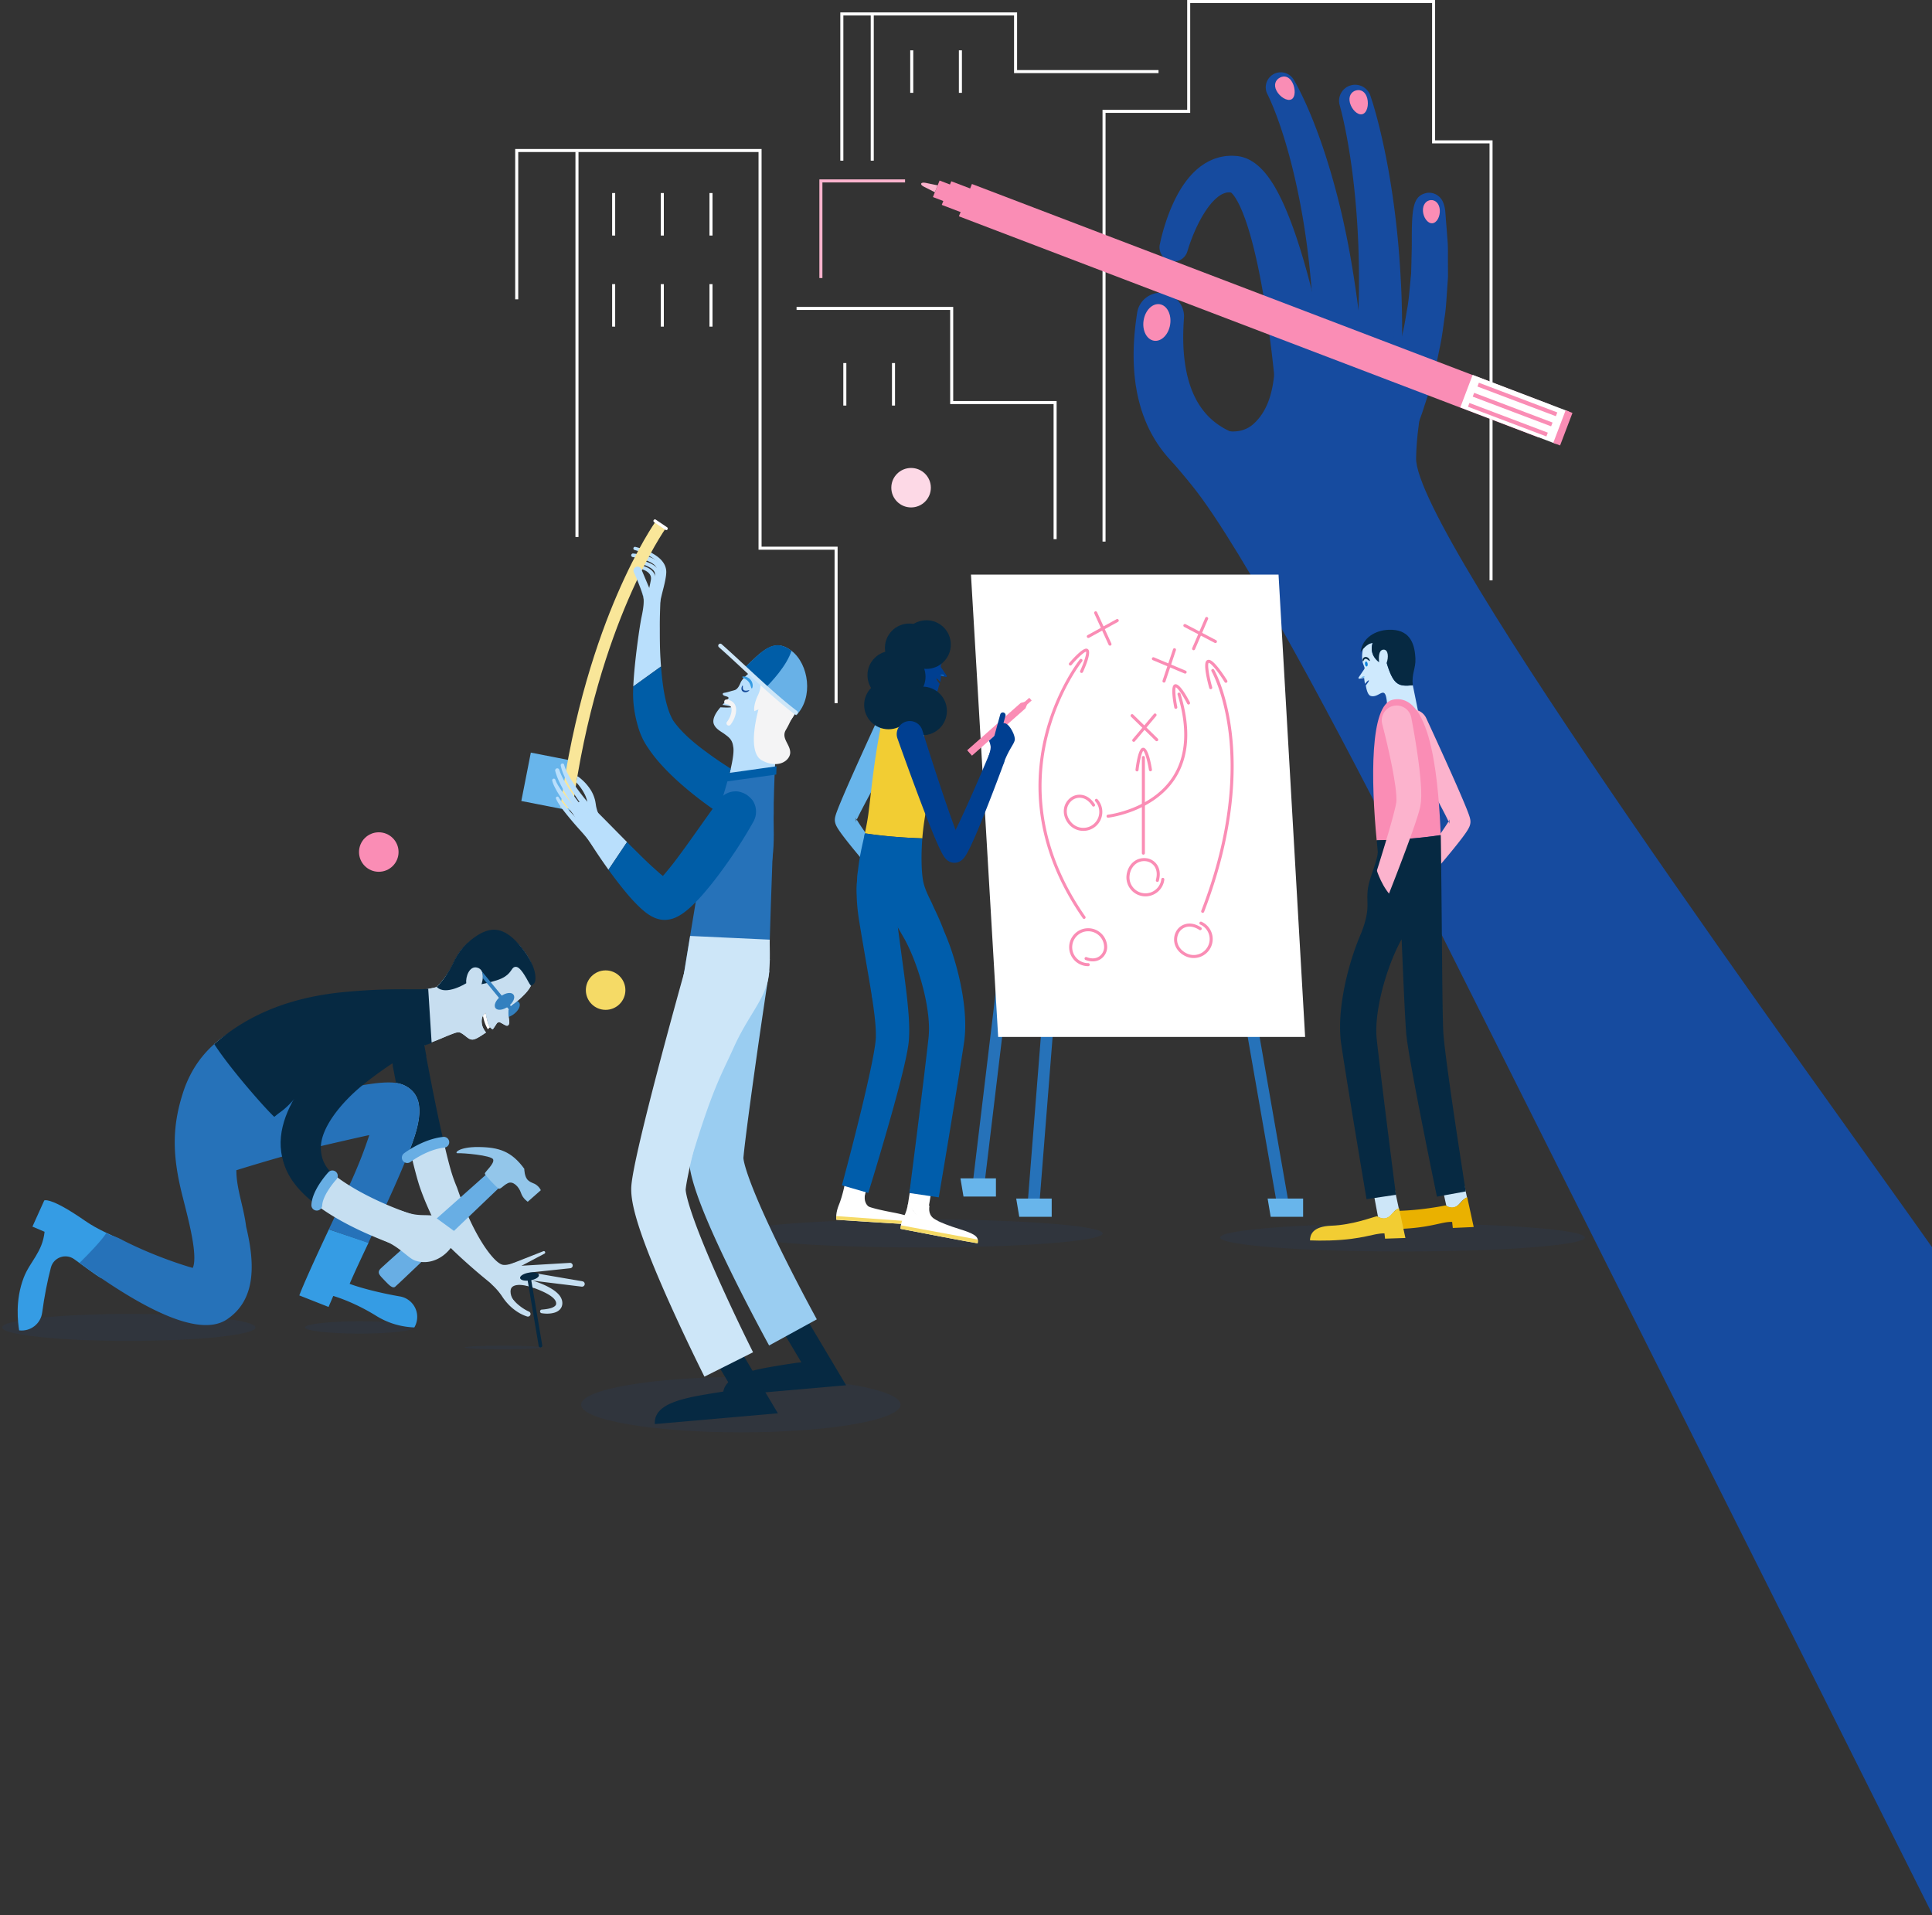 <svg xmlns="http://www.w3.org/2000/svg" width="692" height="686" viewBox="0 0 692 686">
    <rect x="0" y="0" width="692" height="686" fill="#333333" stroke="none"/>
    <g fill="none" fill-rule="evenodd">
        <path fill="#FFF" d="M425.223 0v39.342H394.9v154.635h1.083V40.434h30.322V1.093h86.635v50.27h20.576v156.499h1.084V50.269h-20.577V0z"/>
        <path fill="#164B9F" d="M480.926 154.501c.133.422.267.844.375 1.255.284 1.002.536 1.975.764 2.936.914 3.966 1.271 7.418 1.153 10.408-.052 1.882-.31 3.592-.72 5.112a19.95 19.95 0 0 1-.544 1.651c-.184.456-.372.892-.575 1.294-1.165 2.368-2.841 4.124-4.863 5.33-.664.425-1.38.767-2.115 1.055-4.312 1.67-9.716 1.362-15.089-.553-8.081-2.875-15.165-3.585-18.58-14.235-1.134-3.572-6.996 1.073-9.963-.004-3.51-1.275-3.46-22.479-3.46-22.479 5.993 8.387 16.055 10.699 21.698 5.546 8.63-7.879 10.319-23.892 3.538-61.614l4.729-19.121s11.513 20.003 15.934 62.483c.618 5.942 1.881 7.302 2.039 8.252 1.348 8.122 3.563 5.819 5.679 12.684"/>
        <path fill="#164B9F" d="M516.24 76.011s.037.461.101 1.346a.18.18 0 0 1 .01.08c.057.866.148 2.134.287 3.734.128 1.624.285 3.632.453 5.924.134 2.287.055 4.857.083 7.69.003 1.41.004 2.864.014 4.396-.103 1.5-.217 3.068-.32 4.67-.24 3.202-.376 6.608-.948 10.042-.48 3.454-.91 7.052-1.708 10.586-.366 1.783-.732 3.568-1.108 5.376-.401 1.78-.912 3.545-1.372 5.307-.496 1.759-.886 3.574-1.45 5.28-.56 1.725-1.124 3.431-1.675 5.13a70.674 70.674 0 0 1-1.76 4.982c-.631 1.612-1.232 3.21-1.841 4.79-1.334 3.068-2.564 6.09-3.908 8.829-1.323 2.751-2.6 5.336-3.889 7.637-1.22 2.351-2.487 4.413-3.553 6.26-1.145 1.82-2.11 3.415-2.99 4.701-.43.65-.82 1.218-1.146 1.717-.386.526-.702.957-.955 1.32-.495.658-.75 1.02-.75 1.02-2.31 3.13-6.38 3.329-9.098.473-2.723-2.875-3.051-7.734-.757-10.857.047-.063.085-.1.118-.157l.148-.169s.235-.314.667-.859c.203-.257.455-.577.738-.953.3-.425.648-.913 1.05-1.445.781-1.077 1.705-2.486 2.762-4.06 1.005-1.632 2.205-3.436 3.38-5.518 1.238-2.05 2.455-4.358 3.739-6.822 1.312-2.434 2.48-5.137 3.802-7.888.583-1.403 1.184-2.855 1.784-4.308.637-1.447 1.232-2.918 1.744-4.476.562-1.518 1.096-3.065 1.665-4.607.57-1.542.962-3.151 1.463-4.745.45-1.593.97-3.176 1.385-4.773.386-1.626.762-3.228 1.134-4.848.833-3.176 1.3-6.418 1.832-9.521.62-3.101.821-6.162 1.116-9.056.137-1.453.271-2.862.402-4.23.045-1.37.067-2.709.113-3.975.034-2.55.137-4.904.13-6.975-.047-12.988.597-15.699 4.006-16.494 1.434-.336 2.998.357 3.876 1.505.731.956 1.115 2.62 1.225 3.941"/>
        <path fill="#164B9F" d="M479.234 177.17a2.189 2.189 0 0 1-.102.13c-1.9 2.587-1.613 6.625.64 9.005 1.03 1.082 2.313 1.634 3.617 1.553 1.253-.077 2.406-.744 3.248-1.877.056-.08.31-.437.751-1.024.252-.359.561-.784.938-1.296.175-.267.367-.553.574-.86l.555-.83c.639-.933 1.308-2.007 2.082-3.25.28-.449.571-.916.874-1.398.27-.469.554-.952.847-1.45.87-1.481 1.772-3.014 2.661-4.73l.022-.042c1.323-2.358 2.63-5.024 3.847-7.555.977-1.993 1.883-4.111 2.843-6.354.339-.793.681-1.593 1.03-2.397.208-.539.415-1.081.622-1.624.399-1.042.8-2.09 1.212-3.145a70.023 70.023 0 0 0 1.724-4.882c.29-.894.578-1.773.867-2.655.27-.827.543-1.658.814-2.493.341-1.033.614-2.094.9-3.216.17-.66.345-1.34.534-2.01.136-.524.285-1.076.433-1.629.32-1.183.65-2.407.92-3.605.367-1.766.73-3.532 1.093-5.298l.01-.05c.665-2.951 1.073-5.961 1.47-8.873a307.7 307.7 0 0 1 .221-1.622l.005-.04c.44-2.631.617-5.273.789-7.828.047-.702.094-1.396.146-2.082.07-1.096.145-2.191.22-3.259l.095-1.35c-.008-1.188-.01-2.332-.014-3.444l-.002-.902c-.009-.955-.006-1.892-.003-2.798.005-1.719.01-3.343-.076-4.81-.167-2.268-.323-4.273-.452-5.895-.135-1.57-.225-2.819-.28-3.623l-.003-.012-.014-.189c-.062-.87-.1-1.325-.1-1.325-.11-1.322-.485-2.601-.933-3.187-.576-.753-1.583-1.162-2.39-.973-2.131.498-2.932 1.927-2.886 15.079.005 1.234-.029 2.557-.064 3.957-.025.976-.051 1.992-.066 3.042-.025.707-.041 1.402-.06 2.111-.015.621-.031 1.253-.052 1.892l-.005.091c-.132 1.366-.267 2.775-.403 4.226-.061.607-.117 1.208-.175 1.817-.224 2.38-.455 4.842-.958 7.367-.099.576-.196 1.157-.292 1.741-.427 2.57-.868 5.227-1.558 7.862a597.45 597.45 0 0 1-1.133 4.838 76.986 76.986 0 0 1-.844 2.948c-.19.628-.378 1.255-.556 1.883l-.011.04a72.02 72.02 0 0 0-.507 1.706c-.294 1.021-.598 2.075-.979 3.108-.282.764-.556 1.53-.828 2.292-.275.768-.547 1.533-.827 2.29-.47 1.424-1.038 2.88-1.787 4.582l-.12.291c-.556 1.346-1.112 2.69-1.653 3.99l-.032.071c-.434.904-.852 1.803-1.264 2.69-.859 1.846-1.67 3.59-2.568 5.258-1.315 2.522-2.513 4.795-3.763 6.865-.828 1.466-1.68 2.816-2.432 4.006-.336.532-.66 1.044-.964 1.54l-.032.049-.7 1.045c-.79 1.183-1.473 2.205-2.093 3.058-.398.527-.734.998-1.04 1.43l-.026.036c-.29.386-.549.716-.758.98-.412.522-.64.824-.646.832l-.153.181zm3.897 13.597c-2.018 0-3.944-.867-5.467-2.468-3.227-3.407-3.61-8.99-.875-12.713l.068-.088.034-.057.207-.237c.079-.106.305-.4.655-.843.195-.247.434-.552.704-.91.316-.447.663-.933 1.063-1.463.571-.787 1.24-1.787 2.014-2.945l.687-1.024c.306-.499.632-1.013.968-1.547.773-1.223 1.572-2.49 2.368-3.9l.022-.038c1.21-2.004 2.389-4.239 3.695-6.742.866-1.61 1.66-3.317 2.5-5.124.411-.885.83-1.784 1.263-2.687.536-1.288 1.085-2.616 1.636-3.949l.133-.32c.727-1.654 1.265-3.035 1.707-4.376l.017-.05c.28-.754.552-1.518.825-2.283.276-.773.554-1.549.839-2.323.344-.932.621-1.891.914-2.906.168-.582.337-1.167.52-1.75.18-.639.371-1.274.563-1.91.278-.925.566-1.88.807-2.812.378-1.595.755-3.193 1.125-4.81l.011-.044c.659-2.512 1.09-5.11 1.508-7.623.099-.595.197-1.187.298-1.774l.007-.039c.475-2.386.701-4.78.919-7.092.057-.616.114-1.226.176-1.827.134-1.427.267-2.822.397-4.176.02-.615.035-1.225.05-1.823.019-.721.036-1.427.061-2.113.014-1.028.04-2.055.065-3.043.035-1.38.068-2.68.063-3.873-.043-12.372.367-16.8 5.129-17.912 1.93-.453 4.085.368 5.36 2.037 1.142 1.492 1.443 3.785 1.52 4.7v.002s.035.43.096 1.262c.012.079.02.158.02.24.052.788.144 2.047.281 3.653.13 1.636.288 3.646.456 5.942.092 1.578.087 3.245.081 5.01-.002.894-.005 1.817.004 2.772l.002.912c.004 1.126.006 2.282.014 3.487v.055l-.1 1.461c-.076 1.062-.152 2.151-.223 3.258-.052.693-.097 1.38-.144 2.075-.176 2.618-.358 5.325-.818 8.092-.074.527-.146 1.059-.219 1.594-.403 2.972-.82 6.046-1.507 9.092l-.004.024c-.364 1.767-.727 3.536-1.1 5.329-.288 1.28-.627 2.533-.953 3.745-.147.544-.294 1.089-.435 1.633-.188.665-.358 1.33-.523 1.971-.287 1.12-.584 2.279-.955 3.397-.268.83-.54 1.663-.813 2.494-.288.879-.575 1.754-.858 2.628a71.654 71.654 0 0 1-1.788 5.064c-.41 1.047-.808 2.088-1.203 3.122-.213.556-.424 1.11-.636 1.66l-.024.058c-.35.807-.695 1.612-1.035 2.409-.975 2.277-1.895 4.43-2.901 6.48-1.229 2.556-2.557 5.262-3.914 7.685-.921 1.776-1.88 3.406-2.725 4.845-.293.499-.577.983-.849 1.453l-.029.047c-.306.487-.6.958-.881 1.412-.793 1.27-1.477 2.37-2.14 3.336-.185.28-.373.56-.55.826-.209.31-.403.599-.578.866l-.045.065c-.379.514-.687.937-.936 1.292l-.03.042c-.467.619-.71.966-.719.978l-.02.03c-1.361 1.844-3.284 2.932-5.416 3.065a6.91 6.91 0 0 1-.44.014z"/>
        <path fill="#164B9F" d="M693 687.4S526.36 354.756 508.144 318.391c-20.335-40.595-57.2-111.58-77.707-139.91-4.733-6.536-10.552-12.823-12.347-15.224l18.426 4.6 2.772-.388h.063l20.767-3.112 2.82-.768 6.468-1.614 10.187-1.838.882-.21.127-.004.706.549 1.068-.154 2.957-.513.066-.003 4.9-3.532.437-.2 2.292-1.697.12-2.84 4.63-1.631 6.886-2.445.13-.004 5.981-9.19c-.473 1.27-3.349 13.961-3.56 25.821-.486 27.331 142.38 222.507 185.785 284.03V687.4z"/>
        <path fill="#164B9F" d="M508.31 130.554c-3.107 11.638-8.828 34.743-.592 71.816l-19.62-42.334 17.01-28.857 3.202-.625zM467.806 178.983c-.313.037-.414.043-.598.06l-.466.036-.879.052c-.571.027-1.133.048-1.686.058a69.112 69.112 0 0 1-3.283-.013 73.488 73.488 0 0 1-6.472-.466c-4.295-.505-8.581-1.384-12.799-2.759-4.212-1.37-8.359-3.244-12.214-5.73-3.855-2.476-7.39-5.581-10.318-9.157a44.48 44.48 0 0 1-6.842-11.74 48.782 48.782 0 0 1-2.015-6.27c-.288-1.05-.478-2.106-.707-3.157l-.27-1.577a27.524 27.524 0 0 1-.238-1.574c-.566-4.194-.715-8.342-.574-12.412.15-4.068.58-8.06 1.197-11.981a6.083 6.083 0 0 1 6.955-5.056 6.076 6.076 0 0 1 5.125 6.427l-.005.064c-.265 3.547-.35 7.07-.194 10.523.163 3.45.578 6.826 1.286 10.044.079.406.179.803.283 1.197l.304 1.184c.243.769.443 1.556.723 2.3a33.966 33.966 0 0 0 1.801 4.335 28.556 28.556 0 0 0 2.308 3.9 27.865 27.865 0 0 0 2.797 3.405 28.081 28.081 0 0 0 6.992 5.201c2.609 1.383 5.478 2.415 8.501 3.126 3.022.715 6.198 1.104 9.41 1.212 1.606.053 3.222.039 4.818-.052a47.723 47.723 0 0 0 3.496-.322l.528-.077.236-.04c.05-.01.182-.031.103-.026 5.334-.743 10.263 2.972 11.008 8.297.745 5.324-2.977 10.244-8.311 10.988"/>
        <path fill="#164B9F" d="M464.427 157.447l.34 2.3.237-.032-.461-2.3c-.039.01-.077.02-.116.032zm-.472.207l.284 2.163.528-.07-.385-2.286c-.146.048-.29.114-.427.193zm-.033.02c-.717.435-1.267 1.297-1.128 2.336l1.444-.193-.316-2.143zm-52.078-18.226c.064.294.125.587.187.882.15.733.294 1.425.48 2.1l.017.066c.463 1.9 1.11 3.908 1.919 5.968a41.86 41.86 0 0 0 6.478 11.117c2.695 3.294 6.072 6.29 9.76 8.66 3.48 2.242 7.405 4.082 11.67 5.47 3.845 1.254 7.996 2.148 12.343 2.658 2.104.244 4.21.397 6.26.452 1.098.03 2.135.034 3.17.013a54.06 54.06 0 0 0 1.623-.057l1.37-.092c.1-.008.194-.017.38-.038a7.352 7.352 0 0 0 4.857-2.86 7.325 7.325 0 0 0 1.421-5.467 7.328 7.328 0 0 0-2.867-4.869 7.357 7.357 0 0 0-5.341-1.437l-.093.02-.365.06-.564.084c-.391.05-.793.101-1.205.142-.78.082-1.614.147-2.467.195a56.37 56.37 0 0 1-5.025.055c-3.479-.117-6.801-.546-9.878-1.274-3.3-.777-6.351-1.9-9.064-3.338a30.508 30.508 0 0 1-7.576-5.638 30.271 30.271 0 0 1-3.04-3.7 31.066 31.066 0 0 1-2.497-4.22 36.264 36.264 0 0 1-1.906-4.583c-.205-.551-.364-1.093-.519-1.618-.074-.251-.148-.504-.227-.754l-.036-.124-.304-1.186a20.335 20.335 0 0 1-.307-1.302c-.71-3.238-1.159-6.74-1.333-10.411-.152-3.382-.085-7.016.198-10.809l.006-.076c.135-1.889-1.242-3.616-3.138-3.913a3.703 3.703 0 0 0-2.77.668 3.693 3.693 0 0 0-1.487 2.427c-.649 4.122-1.032 7.95-1.17 11.703-.147 4.228.035 8.158.554 12.01l.006.044c.058.505.142 1.01.217 1.439l.263 1.533zm50.983 42.111a76.412 76.412 0 0 1-8.678-.509c-4.66-.548-9.119-1.51-13.259-2.859-4.65-1.514-8.944-3.53-12.762-5.99-4.156-2.67-7.812-5.916-10.865-9.647a46.54 46.54 0 0 1-7.213-12.371 51.5 51.5 0 0 1-2.101-6.54 39.155 39.155 0 0 1-.541-2.36c-.062-.294-.123-.59-.188-.884l-.02-.105-.27-1.577a29.61 29.61 0 0 1-.253-1.678c-.545-4.054-.745-8.355-.59-12.785.145-3.948.545-7.958 1.224-12.266a8.375 8.375 0 0 1 3.37-5.505 8.404 8.404 0 0 1 6.283-1.514c4.299.675 7.424 4.593 7.112 8.922l-.006.084c-.268 3.595-.333 7.041-.19 10.23.162 3.41.577 6.657 1.235 9.644l.011.058c.069.353.16.709.248 1.042l.293 1.142c.08.258.158.518.235.779.14.479.274.931.427 1.339l.03.087c.426 1.285.975 2.605 1.68 4.037a26.443 26.443 0 0 0 2.123 3.588 25.717 25.717 0 0 0 2.56 3.118 25.788 25.788 0 0 0 6.401 4.756c2.357 1.25 5.027 2.23 7.936 2.915 2.777.657 5.787 1.044 8.95 1.151 1.566.051 3.116.034 4.603-.05.78-.043 1.536-.104 2.25-.178.369-.037.715-.08 1.055-.125l.705-.109-.02.004.012-.002.39 2.314.031-.004-.253-2.346a12.4 12.4 0 0 1 1.474-.117l.905-.068.012.086c2.37.135 4.646.965 6.584 2.424a12.004 12.004 0 0 1 4.698 7.979c.447 3.199-.38 6.38-2.33 8.958a12.039 12.039 0 0 1-7.993 4.69l-.046.005c-.281.034-.415.045-.561.058l-.642.05-.88.052c-.713.035-1.27.053-1.784.063-.462.009-.924.014-1.392.014z"/>
        <path fill="#164B9F" d="M458.424 140.44c-.091-1.144-.209-2.397-.324-3.604l-.37-3.66a472.617 472.617 0 0 0-.827-7.33 440.362 440.362 0 0 0-2.004-14.609 310.138 310.138 0 0 0-2.566-14.438c-.975-4.763-2.075-9.484-3.42-14.029-.677-2.266-1.406-4.502-2.238-6.615a50.817 50.817 0 0 0-1.313-3.067 30.73 30.73 0 0 0-1.466-2.721c-.506-.829-1.044-1.53-1.505-2.02-.116-.133-.217-.204-.32-.32-.097-.085-.177-.141-.256-.222-.13-.08-.213-.168-.195-.168l.004-.014c.003-.006.014-.017-.049-.02l-.262-.036c-.175-.023-.352-.069-.526-.088-.34.012-.691-.062-1.027 0-.687.02-1.378.22-2.105.513-.181.083-.363.16-.55.24l-.55.316c-.188.093-.371.225-.556.356-.184.132-.374.245-.558.391-.362.306-.742.58-1.097.938-.18.173-.368.327-.543.516l-.529.559c-1.41 1.52-2.68 3.372-3.84 5.327a55.115 55.115 0 0 0-3.101 6.25 65.089 65.089 0 0 0-1.882 4.975l-.27.834-.241.788-.056.182a3.643 3.643 0 0 1-4.548 2.412 3.65 3.65 0 0 1-2.496-4.237l.222-1.029.226-.973c.157-.643.32-1.282.492-1.917.343-1.272.72-2.533 1.134-3.789a63.378 63.378 0 0 1 2.955-7.457c1.19-2.45 2.548-4.886 4.345-7.21l.691-.864c.23-.29.497-.565.745-.848.487-.57 1.064-1.104 1.621-1.644.284-.268.606-.52.91-.777.306-.258.615-.513.962-.745l1.021-.707 1.111-.635c.19-.101.368-.214.568-.303l.602-.268c.408-.17.797-.366 1.225-.5.428-.136.858-.27 1.289-.397.43-.135.885-.191 1.33-.282.893-.197 1.803-.21 2.712-.262.45-.001.895.034 1.344.058l.673.045c.094.003.257.03.413.059l.462.087c.633.11 1.186.302 1.747.505.29.097.532.217.784.336.25.12.5.244.747.37.442.264.895.539 1.3.825.376.285.786.58 1.124.877 1.388 1.196 2.451 2.436 3.369 3.661a41.526 41.526 0 0 1 2.424 3.684 62.438 62.438 0 0 1 1.961 3.677c1.21 2.45 2.24 4.9 3.202 7.353 1.912 4.907 3.496 9.827 4.946 14.758 1.445 4.931 2.738 9.874 3.938 14.828 1.2 4.955 2.303 9.92 3.333 14.897.514 2.49 1.009 4.982 1.486 7.482l.7 3.758c.229 1.268.45 2.49.67 3.825l.003.019c.783 4.717-2.415 9.174-7.14 9.954-4.726.781-9.19-2.41-9.972-7.127a9.643 9.643 0 0 1-.089-.723"/>
        <path fill="#164B9F" d="M459.872 140.324c.018.203.044.417.074.601.65 3.922 4.372 6.584 8.302 5.935a7.173 7.173 0 0 0 4.692-2.915 7.153 7.153 0 0 0 1.253-5.372c-.22-1.325-.434-2.515-.67-3.823l-.699-3.75c-.473-2.48-.972-4.99-1.481-7.455a453.539 453.539 0 0 0-3.322-14.85c-1.3-5.361-2.581-10.191-3.92-14.761-1.676-5.698-3.234-10.35-4.906-14.64-1.117-2.847-2.119-5.149-3.151-7.237a60.668 60.668 0 0 0-1.919-3.597 39.553 39.553 0 0 0-2.33-3.54c-1.024-1.369-2.027-2.46-3.152-3.428-.232-.205-.516-.418-.79-.624l-.24-.179c-.35-.246-.758-.494-1.149-.727a26.76 26.76 0 0 0-.67-.332l-.066-.033c-.2-.094-.372-.176-.553-.237-.55-.199-1.02-.362-1.535-.451l-.48-.09c-.064-.012-.14-.026-.201-.034l-.043-.003-.994-.064c-.308-.019-.6-.036-.881-.037l-.461.024c-.702.037-1.366.07-1.98.205-.17.034-.317.061-.465.087a6.41 6.41 0 0 0-.74.161c-.446.133-.865.262-1.28.396-.232.071-.464.174-.71.282-.128.057-.258.115-.388.169l-.584.26c-.089.039-.172.089-.256.136-.067.038-.132.075-.199.111l-1.04.594-.97.672c-.303.203-.565.42-.854.662-.093.08-.194.162-.295.245-.2.167-.39.324-.553.477l-.271.262c-.454.437-.883.85-1.242 1.27l-.278.31c-.16.174-.31.34-.434.497l-.692.867c-1.49 1.925-2.78 4.07-4.176 6.938a62.432 62.432 0 0 0-2.88 7.274 71.651 71.651 0 0 0-1.596 5.599l-.438 1.964a2.206 2.206 0 0 0 1.5 2.546 2.193 2.193 0 0 0 2.734-1.448l.574-1.826a66.954 66.954 0 0 1 1.927-5.098 56.448 56.448 0 0 1 3.181-6.408c1.38-2.325 2.697-4.147 4.031-5.586l.54-.57c.14-.152.285-.284.413-.4.058-.053.116-.105.172-.16.285-.286.59-.533.861-.75.105-.085.21-.169.311-.255.172-.138.32-.239.468-.338.058-.038.116-.077.173-.118.221-.158.45-.321.72-.46l.677-.376c.171-.072.339-.145.505-.221l.066-.028c.952-.383 1.751-.578 2.506-.613.334-.046.634-.027.86-.014.085.005.17.012.254.01l.108-.004.106.012c.13.014.261.037.394.062.054.01.108.022.162.03l.24.033c.482.05.791.286.974.493l.016.01.157.154c.047.038.096.078.148.125l.118.118c.015.016.033.03.05.046.083.078.169.159.26.262.562.6 1.155 1.395 1.671 2.242.503.817 1.006 1.75 1.534 2.847a51.91 51.91 0 0 1 1.361 3.175c.752 1.91 1.477 4.05 2.273 6.722 1.225 4.138 2.323 8.635 3.453 14.152.916 4.49 1.76 9.236 2.577 14.507.723 4.661 1.4 9.593 2.01 14.656.295 2.435.575 4.909.83 7.352l.371 3.668c.115 1.202.234 2.47.327 3.632zm7.192 9.533c-4.862 0-9.165-3.516-9.984-8.457-.043-.264-.08-.555-.103-.84v-.005c-.092-1.142-.21-2.396-.323-3.58l-.369-3.655a479.012 479.012 0 0 0-.824-7.301 439.43 439.43 0 0 0-1.997-14.56c-.811-5.224-1.647-9.925-2.554-14.37-1.112-5.434-2.19-9.853-3.39-13.907-.773-2.589-1.471-4.654-2.196-6.495a48.728 48.728 0 0 0-1.281-2.99 29.52 29.52 0 0 0-1.385-2.572c-.57-.934-1.075-1.52-1.326-1.785l-.034-.039c-.024-.027-.047-.045-.069-.065-.055-.052-.109-.102-.162-.158l-.026-.02-.096-.08-.148-.029-.1-.019c-.146 0-.28-.008-.399-.016-.098-.005-.231-.015-.279-.008l-.22.022c-.422.013-.922.139-1.57.396-.158.072-.315.14-.475.208l-.558.318c-.079.038-.22.139-.344.227-.087.063-.177.124-.267.184-.078.052-.157.103-.234.164-.092.079-.213.177-.335.274-.232.187-.451.364-.64.555-.098.095-.179.168-.26.242-.084.077-.17.151-.25.239l-.54.569c-1.181 1.275-2.378 2.937-3.644 5.07a53.825 53.825 0 0 0-3.013 6.072 63.835 63.835 0 0 0-1.842 4.873l-.556 1.77a5.101 5.101 0 0 1-6.363 3.374c-2.498-.764-4.032-3.366-3.49-5.924l.453-2.03a77.245 77.245 0 0 1 1.662-5.831 65.066 65.066 0 0 1 3.02-7.622c1.492-3.07 2.881-5.372 4.51-7.477l.703-.882c.182-.229.372-.438.556-.64.079-.087.157-.174.234-.262.438-.512.94-.994 1.423-1.459l.278-.269c.246-.23.481-.426.709-.614.09-.076.182-.15.271-.226.348-.293.69-.573 1.096-.846l1.107-.76 1.148-.655c.053-.028.105-.057.156-.087.145-.081.307-.174.504-.262l.638-.283c.116-.048.23-.098.344-.15.295-.13.631-.279 1.01-.395a54.58 54.58 0 0 1 1.305-.403 8.67 8.67 0 0 1 1.078-.243c.125-.022.249-.044.372-.07.83-.182 1.647-.224 2.438-.263l.481-.026.082-.002c.375-.004.747.02 1.099.041l.994.065c.187.008.382.04.597.078l.473.09c.728.126 1.35.34 1.974.567.315.105.598.24.848.36l.066.03c.266.128.528.258.788.392l.076.043c.46.273.948.569 1.396.883l.291.218c.32.241.651.49.957.76 1.275 1.098 2.413 2.333 3.57 3.879a42.26 42.26 0 0 1 2.512 3.815 63.19 63.19 0 0 1 2.016 3.778c1.066 2.157 2.1 4.53 3.248 7.46 1.703 4.371 3.288 9.097 4.987 14.878 1.353 4.615 2.646 9.487 3.957 14.896 1.15 4.75 2.275 9.777 3.342 14.944.513 2.48 1.015 5.004 1.491 7.504l.702 3.764c.24 1.327.455 2.528.675 3.854a10.038 10.038 0 0 1-1.753 7.552 10.06 10.06 0 0 1-6.58 4.087c-.557.093-1.11.137-1.658.137z"/>
        <path fill="#164B9F" d="M462.147 29.29l.32.545.28.496c.18.325.364.652.531.972a77.76 77.76 0 0 1 1.002 1.93 109.427 109.427 0 0 1 1.851 3.873 147.916 147.916 0 0 1 3.302 7.839c2.057 5.267 3.858 10.608 5.47 15.999a267.309 267.309 0 0 1 4.32 16.303 301.505 301.505 0 0 1 3.31 16.518c1.905 11.052 3.292 22.143 4.403 33.228 1.096 11.087 1.93 22.173 2.604 33.25.274 4.534-3.184 8.432-7.727 8.707-4.542.275-8.447-3.178-8.722-7.711a8.418 8.418 0 0 1-.014-.536c.048-10.937-.065-21.859-.429-32.749-.38-10.887-1.028-21.74-2.17-32.502a288.307 288.307 0 0 0-2.143-16.063 256.16 256.16 0 0 0-3.12-15.882c-1.205-5.255-2.593-10.465-4.216-15.58-.8-2.562-1.69-5.086-2.626-7.58a105.182 105.182 0 0 0-1.477-3.688 66.046 66.046 0 0 0-.787-1.794c-.132-.299-.268-.582-.404-.87l-.201-.417-.177-.36-.106-.217a3.922 3.922 0 0 1 1.795-5.254c1.86-.913 4.098-.212 5.131 1.543"/>
        <path fill="#164B9F" d="M458.739 28.797a2.467 2.467 0 0 0-2.336 1.673 2.453 2.453 0 0 0 .121 1.892l.555 1.142c.12.254.241.509.359.776.27.589.543 1.22.795 1.811a104.722 104.722 0 0 1 1.498 3.743 140.662 140.662 0 0 1 2.654 7.663c1.546 4.87 2.975 10.15 4.247 15.685a258.777 258.777 0 0 1 3.136 15.973c.833 5.1 1.559 10.532 2.155 16.143 1.041 9.816 1.753 20.482 2.177 32.606.34 10.202.481 20.932.428 32.805a6.729 6.729 0 0 0 2.287 5.103 6.744 6.744 0 0 0 4.91 1.69 6.746 6.746 0 0 0 4.67-2.27 6.724 6.724 0 0 0 1.694-4.9c-.73-12.027-1.58-22.886-2.598-33.196-1.236-12.326-2.672-23.162-4.39-33.125a300.398 300.398 0 0 0-3.294-16.439 266.613 266.613 0 0 0-4.295-16.214c-1.704-5.692-3.48-10.89-5.433-15.887a146.84 146.84 0 0 0-3.271-7.769c-.6-1.316-1.214-2.602-1.826-3.819a78.201 78.201 0 0 0-.981-1.891c-.153-.292-.308-.57-.463-.849l-.642-1.118a2.505 2.505 0 0 0-2.157-1.228m22.563 141.618a9.632 9.632 0 0 1-6.413-2.432 9.6 9.6 0 0 1-3.265-7.28c.052-11.843-.087-22.538-.427-32.7-.422-12.054-1.128-22.652-2.163-32.4a289.071 289.071 0 0 0-2.133-15.98 256.213 256.213 0 0 0-3.101-15.794c-1.253-5.457-2.662-10.66-4.186-15.463a138.493 138.493 0 0 0-2.6-7.51 104.053 104.053 0 0 0-1.456-3.633 66.174 66.174 0 0 0-1.105-2.479l-.536-1.104c-1.31-2.66-.206-5.888 2.459-7.195 2.516-1.233 5.6-.307 7.023 2.111l.002.003.675 1.176a78.667 78.667 0 0 1 1.5 2.846 112.42 112.42 0 0 1 1.878 3.925 148.991 148.991 0 0 1 3.335 7.92c1.978 5.064 3.78 10.333 5.507 16.103a270.73 270.73 0 0 1 4.342 16.392 303.076 303.076 0 0 1 3.326 16.597c1.729 10.032 3.174 20.935 4.418 33.332 1.023 10.35 1.875 21.243 2.607 33.307a9.598 9.598 0 0 1-2.419 6.998 9.636 9.636 0 0 1-7.268 3.26"/>
        <path fill="#164B9F" d="M489.475 34.751l.386 1.16.347 1.1c.228.73.443 1.454.655 2.181.418 1.452.82 2.902 1.193 4.354a204.849 204.849 0 0 1 2.07 8.736c1.267 5.84 2.3 11.713 3.169 17.608a312.063 312.063 0 0 1 2.093 17.745c.527 5.932.894 11.878 1.138 17.83.418 11.903.323 23.833-.384 35.734a413.98 413.98 0 0 1-3.604 35.592c-.636 4.388-4.715 7.43-9.111 6.796-4.396-.635-7.444-4.707-6.808-9.094a7.96 7.96 0 0 1 .066-.394l.007-.03a399.168 399.168 0 0 0 5.285-34.045c1.292-11.422 1.993-22.912 2.201-34.413.07-5.751.02-11.505-.182-17.254-.2-5.75-.58-11.49-1.11-17.215-.534-5.724-1.228-11.433-2.146-17.093-.447-2.834-.963-5.65-1.531-8.447a148.672 148.672 0 0 0-.909-4.168 105.85 105.85 0 0 0-.497-2.054l-.261-1.01-.256-.938-.053-.195a4.297 4.297 0 0 1 3.023-5.277 4.32 4.32 0 0 1 5.219 2.791"/>
        <path fill="#164B9F" d="M485.385 33.258c-.247 0-.498.033-.748.1-.735.2-1.348.674-1.727 1.335a2.828 2.828 0 0 0-.277 2.163l.576 2.162c.176.692.343 1.388.506 2.086.36 1.55.66 2.927.917 4.213a199.18 199.18 0 0 1 1.543 8.505c.876 5.405 1.583 11.028 2.158 17.185a303.87 303.87 0 0 1 1.115 17.3c.194 5.51.256 11.338.183 17.321-.216 11.863-.959 23.488-2.21 34.559a402.327 402.327 0 0 1-5.305 34.166l-.007.038a6.526 6.526 0 0 0 1.19 5.189 6.549 6.549 0 0 0 4.336 2.572 6.559 6.559 0 0 0 4.887-1.241 6.53 6.53 0 0 0 2.578-4.328 414.06 414.06 0 0 0 3.592-35.467c.681-11.459.81-23.436.382-35.6a376.7 376.7 0 0 0-1.132-17.753 312.568 312.568 0 0 0-2.084-17.664c-.925-6.272-1.956-12.001-3.152-17.51-.597-2.803-1.289-5.72-2.056-8.679-.34-1.323-.727-2.733-1.184-4.317-.207-.715-.42-1.431-.645-2.153l-.724-2.229a2.864 2.864 0 0 0-2.712-1.953m3.212 151.863c-.456 0-.917-.033-1.378-.1a9.432 9.432 0 0 1-6.246-3.706 9.405 9.405 0 0 1-1.713-7.494l.008-.042a399.103 399.103 0 0 0 5.266-33.915c1.242-10.983 1.978-22.515 2.192-34.28.072-5.93.011-11.711-.181-17.176a300.872 300.872 0 0 0-1.104-17.133c-.57-6.09-1.268-11.65-2.135-16.995a196.41 196.41 0 0 0-1.52-8.39c-.255-1.26-.55-2.61-.9-4.13-.159-.677-.322-1.356-.492-2.025l-.563-2.118a5.699 5.699 0 0 1 .558-4.364 5.72 5.72 0 0 1 3.486-2.692 5.769 5.769 0 0 1 6.977 3.73l.001.003.741 2.28c.231.745.45 1.48.663 2.215.465 1.613.86 3.05 1.206 4.398a206.336 206.336 0 0 1 2.083 8.793c1.21 5.568 2.252 11.36 3.186 17.698a315.693 315.693 0 0 1 2.104 17.83c.505 5.692.889 11.714 1.141 17.898.431 12.264.301 24.332-.385 35.88a417.376 417.376 0 0 1-3.616 35.712 9.418 9.418 0 0 1-3.714 6.236 9.437 9.437 0 0 1-5.665 1.887"/>
        <path fill="#FA8DB5" d="M343.479 77.416l.187.14 185.322 70.707 22.088 8.427 4.434-11.663-21.966-8.374-185.42-70.75z"/>
        <path fill="#FFF" d="M561.861 147.383l-4.433 11.66-22.09-8.427-12.29-4.69 4.43-11.654 12.418 4.738z"/>
        <path fill="#FA8DB5" d="M563.223 147.896l-4.434 11.66-2.44-.948 4.43-11.654zM348.325 67.825l-3.248 8.524-7.609-2.904-.135-.102 3.394-8.416z"/>
        <path fill="#FA8DB5" d="M341.849 66.693l-2.272 5.958-5.317-2.03-.094-.073 2.373-5.881z"/>
        <path fill="#FCB3CD" d="M335.846 66.387l-.999 2.472-.025-.01-3.928-1.99c-1.602-.808-1.137-1.733.679-1.356l4.273.884z"/>
        <path fill="#FA8DB5" d="M419.121 116.25c-.568 3.609-3.156 6.201-5.78 5.789-2.626-.411-4.294-3.67-3.726-7.28.567-3.609 3.156-6.201 5.781-5.789 2.625.411 4.293 3.67 3.725 7.28M462.907 29.554c1.133 2.153 1.17 5.288-.368 6.042-1.538.754-4.168-.915-5.302-3.067-1.134-2.153-.369-3.907 1.197-4.729 1.565-.821 3.34-.4 4.473 1.754M489.716 35.22c.61 2.354-.058 5.241-1.771 5.683-1.713.44-3.822-1.73-4.43-4.084-.61-2.355.51-4.002 2.223-4.444 1.713-.44 3.368.49 3.978 2.844M515.71 75.241c.135 2.292-1.051 4.63-2.718 4.728-1.667.099-3.183-2.08-3.32-4.373-.135-2.29 1.162-3.828 2.83-3.926 1.667-.098 3.072 1.279 3.207 3.571M557.271 149.076l-28.08-10.633.514-1.355 28.082 10.632zM555.577 152.7l-28.081-10.632.515-1.356 28.08 10.633zM553.882 156.324l-28.08-10.632.514-1.355 28.081 10.632z"/>
        <path fill="#68B5EB" d="M323.576 210.977l.424.626v-.012z"/>
        <path fill="#164B9F" d="M394.98 441.785c0 2.774-29.24 5.022-65.312 5.022s-65.314-2.248-65.314-5.022c0-2.773 29.242-5.021 65.314-5.021 36.071 0 65.313 2.248 65.313 5.021M567.658 443.236c0 2.773-29.242 5.022-65.313 5.022-36.072 0-65.314-2.249-65.314-5.022 0-2.774 29.242-5.021 65.314-5.021 36.071 0 65.313 2.247 65.313 5.021" opacity=".1"/>
        <path fill="#2672B9" d="M389.954 208.035L372.23 431.93h-4.216l17.735-224.013zM461.737 431.931h-4.265l-38.977-223.1 4.288.12zM352.577 424.434l-4.173-.498 25.221-210.127 4.175.498z"/>
        <path fill="#FFF" d="M467.467 371.41H357.52l-9.74-165.598h110.164z"/>
        <path fill="#CEE9FD" d="M506.667 263.537a5.117 5.117 0 0 1-2.989.961 5.094 5.094 0 0 1-4.982-4.07l-1.384-6.844-.312-1.537-.16.54c-.018-.297-.036-.58-.058-.844-.595-7.05-2.738-1.482-5.853-2.487-.9-.297-1.391-1.794-1.736-3.748.066-.079.131-.159.196-.243.726-.935 1.031-1.456.886-1.57-.13-.1-.733.443-1.39 1.252-.102-.678-.196-1.4-.284-2.125l-1.684.28a.292.292 0 0 1-.29-.453l1.665-2.447.334-.49.019-.029v-.007l.025-.032a.775.775 0 0 0 .044-.623l-.483-1.313a4.81 4.81 0 0 1-.273-1.156c-.014-.167-.032-.333-.04-.435a11.876 11.876 0 0 1 .052-2.425c.05-.434.13-.845.232-1.244v-.003c1.99-2.305 3.424-2.116 3.424-2.116-1.536 5.077 3.228 7.42 3.228 7.42l1.696-.73c2.549 8.732 4.499 8.87 9.495 8.428v.003l.414 2.062 1.417 6.975.18.888.616 3.037a5.078 5.078 0 0 1-2.005 5.125"/>
        <path fill="#68B5EB" d="M488.67 239.643l-.378.557v-.01z"/>
        <path fill="#CDE6F8" d="M516.73 425.921c-.485-2.22.576-4.354 2.801-4.838a4.117 4.117 0 0 1 4.9 3.145l1.032 4.74c-1.07.359-1.75 1.118-2.398 1.848-.728.813-1.411 1.583-2.594 1.752-.818.116-1.672-.185-2.408-.6l-1.333-6.047z"/>
        <path fill="#EAB100" d="M527.85 439.49l-7.487.338-.242-2.167c-3.877-.12-7.512 2.177-19.627 2.54-.311.01-.616.019-.921.024a4.106 4.106 0 0 1-1.605-5.83c.989-.4 2.215-.667 3.737-.725 7.686-.285 14.524-1.601 16.045-1.91.699.387 1.503.691 2.312.691.146 0 .29-.01.436-.034 1.358-.193 2.132-1.06 2.884-1.901.625-.701 1.221-1.369 2.142-1.698l2.327 10.672z"/>
        <path fill="#CDE6F8" d="M492 427.464c-.486-2.22.833-2.026 3.057-2.51 2.225-.484 4.028-1.103 4.512 1.117l1.459 6.801c-1.08.359-1.759 1.118-2.413 1.853-.728.813-1.411 1.582-2.593 1.751-.834.117-1.702-.193-2.448-.619L492 427.464z"/>
        <path fill="#F2CD33" d="M503.386 443.413l-7.289.247-.208-1.887c-3.877-.12-7.511 2.177-19.627 2.54-2.636.077-4.987.052-7.056-.03.048-1.915.799-5.012 7.686-5.264 7.613-.28 14.68-3.07 16.332-3.395.716.407 1.551.735 2.389.735.145 0 .29-.009.437-.033 1.356-.194 2.132-1.06 2.882-1.902.63-.706 1.227-1.378 2.157-1.702l2.297 10.69z"/>
        <path fill="#FCB3CD" d="M510.852 257.234a1784.07 1784.07 0 0 1 6.865 15.02c2.262 5.026 4.512 10.036 6.676 15.18.541 1.3 1.07 2.572 1.597 4.004.134.37.263.723.416 1.233l.063.223.068.26.077.376a4.987 4.987 0 0 1 .07.859c-.006.174-.02.35-.044.524l-.044.259-.031.137-.073.266a3.337 3.337 0 0 1-.072.223l-.127.326-.11.241c-.282.586-.502.922-.729 1.284-.223.347-.442.668-.658.974-.865 1.225-1.725 2.33-2.596 3.439a215.862 215.862 0 0 1-2.626 3.255c-3.528 4.285-7.106 8.454-10.74 12.617a2.905 2.905 0 0 1-4.094.28 2.891 2.891 0 0 1-.404-3.933l.016-.02c3.313-4.327 6.61-8.71 9.782-13.113.792-1.1 1.574-2.205 2.335-3.308.756-1.1 1.508-2.213 2.158-3.275.163-.264.313-.522.445-.76.127-.226.253-.484.254-.521-.002.002 0-.007-.005.005a.89.89 0 0 0-.037.086l-.033.1a1.72 1.72 0 0 0-.04.143l-.014.074a2.828 2.828 0 0 0-.066.592 2.94 2.94 0 0 0 .043.604c.004.042.011.083.02.125.013.047-.003.005-.002.012-.006-.008-.002.001-.012-.021-.06-.143-.184-.427-.307-.692a95.841 95.841 0 0 0-1.744-3.51c-2.485-4.79-5.126-9.597-7.763-14.383a1810.57 1810.57 0 0 0-8.003-14.332l-.004-.006a5.32 5.32 0 0 1 2.03-7.254 5.34 5.34 0 0 1 7.463 2.407"/>
        <path fill="#FA8DB5" d="M493.094 300.98c-2.044-21.314-2.49-48.574 5.744-50.349 14.559-3.14 16.467 32.56 17.223 48.495-8.273 1.292-17.088 1.722-22.967 1.853"/>
        <path fill="#062942" d="M524.997 426.739l-10.317 1.887a2796.403 2796.403 0 0 1-6.131-30.434 1147.03 1147.03 0 0 1-2.887-15.3 312.783 312.783 0 0 1-1.33-7.784l-.304-2.002c-.054-.32-.093-.692-.136-1.06l-.13-1.093c-.102-.75-.127-1.402-.18-2.094l-.077-1.026-.059-.987c-.31-5.248-.543-10.396-.78-15.572l-.64-14.846c-.111.198-.223.402-.334.605-1.488 2.762-2.811 5.81-3.955 8.93-2.268 6.24-3.964 12.867-4.584 19.228a40.636 40.636 0 0 0-.185 4.63c.015.745.059 1.46.121 2.158l.286 2.616 1.251 10.643c1.73 14.227 3.538 28.479 5.36 42.715l-10.526 1.558c-2.385-14.18-4.75-28.348-7.041-42.56l-1.687-10.696-.403-2.729a43.802 43.802 0 0 1-.286-3.207 53.783 53.783 0 0 1 .059-6.129c.257-3.99.862-7.827 1.652-11.605.8-3.774 1.818-7.469 3.029-11.131a87.764 87.764 0 0 1 2.932-7.618h-.024c3.15-8.307 1.696-10.077 2.18-14.915.451-4.47 3.378-9.757 3.63-13.777-.12-1.214-.267-2.913-.384-4.151 5.883-.131 14.661-.614 22.929-1.905.102 2.186.403 36.339.403 36.339l.136 15.455c.058 5.143.12 10.309.246 15.369l.024.948.035.91c.024.595.033 1.233.082 1.766l.063.826c.02.28.029.548.068.867l.19 1.838c.266 2.472.59 5.006.92 7.536a1240.99 1240.99 0 0 0 2.132 15.248 2967.233 2967.233 0 0 0 4.652 30.549"/>
        <path fill="#FCB3CD" d="M505.488 257.02a291.82 291.82 0 0 1 1.402 7.844c.43 2.613.826 5.237 1.181 7.881.348 2.648.647 5.319.842 8.07.038.699.087 1.383.114 2.093.011.727.032 1.437.032 2.176l-.049 1.17c-.024.403-.014.74-.093 1.234-.06.461-.129.921-.203 1.378-.033.252-.088.39-.132.584l-.141.543c-.184.752-.392 1.372-.59 2.046-.198.672-.415 1.288-.621 1.935-.42 1.276-.851 2.528-1.293 3.773a426.123 426.123 0 0 1-2.697 7.407 879.898 879.898 0 0 1-5.63 14.646 3.332 3.332 0 0 1-4.319 1.877 3.324 3.324 0 0 1-1.955-4.1l.007-.022a877.501 877.501 0 0 0 4.639-14.842 414.296 414.296 0 0 0 2.177-7.425c.35-1.234.687-2.469 1.005-3.688.15-.604.325-1.229.456-1.817.132-.583.296-1.212.382-1.733l.08-.406c.02-.125.07-.298.058-.373.003-.189.012-.375.027-.56.03-.148.002-.465 0-.712l-.018-.78-.138-1.723c-.06-.588-.146-1.199-.216-1.796-.33-2.426-.767-4.909-1.258-7.395-.498-2.49-1.04-4.984-1.616-7.477a282.91 282.91 0 0 0-1.825-7.428l-.007-.027a5.324 5.324 0 0 1 3.817-6.496 5.334 5.334 0 0 1 6.582 4.142"/>
        <path fill="#062942" d="M493.023 311.422s2.1 7.094 6.461 10.642l-5.654 4.515s-3.392-2.742-3.392-6.612 2.585-8.545 2.585-8.545"/>
        <path fill="#0D83DD" d="M489.868 237.764c.07.496-.088.928-.353.966-.264.037-.537-.335-.607-.83-.07-.497.087-.929.352-.966.265-.038.537.333.608.83"/>
        <path fill="#062942" d="M506.024 245.366l.02.082c-4.996.44-6.945.305-9.493-8.426l-1.698.725s-4.763-2.34-3.228-7.42c0 0-1.859-.241-4.28 3.226.634-5.244 5.42-7.8 10.014-7.982 7.35-.29 9.267 4.523 9.586 9.869.005.058.01.115.01.168.01.136.02.267.02.393.116 3.439-1.401 5.413-.95 9.365"/>
        <path fill="#CEE9FD" d="M493.91 236.44s-.362-3.627 1.576-3.749c1.939-.12 1.817 3.024 1.211 4.596-.605 1.573-1.696 3.508-2.18 3.628-.485.122-.606-4.474-.606-4.474"/>
        <path fill="#062942" d="M490.615 236.737c-.08.047-.247-.084-.49-.277-.235-.188-.579-.456-.907-.482a.593.593 0 0 0-.416.105 1.083 1.083 0 0 0-.285.335c-.149.25-.232.445-.325.44-.088-.002-.18-.222-.12-.595a1.19 1.19 0 0 1 .316-.633 1.09 1.09 0 0 1 .886-.314c.34.03.607.19.798.35.191.163.321.336.413.49.18.307.209.538.13.581"/>
        <path fill="#0D83DD" d="M487.636 242.744s.606-.454 1.151-.272"/>
        <path fill="#68B5EB" d="M488.787 242.472c-.04.086-.273.077-.557.166-.288.083-.538.18-.593.106-.058-.07.137-.317.502-.426a.817.817 0 0 1 .486.001c.123.042.177.113.162.153"/>
        <path fill="#FFF" d="M327.858 438.603c-.353.002-1.41-.045-2.923-.126a75.316 75.316 0 0 0-.43-.023c-6.744-.368-21.275-1.317-24.942-1.56 0 0 0-.015-.003-.022a7.572 7.572 0 0 1-.042-1.307c.049-.987.279-2.31.928-3.934 1.42-3.534 2.111-7.342 2.212-7.916l.07-.23a4.111 4.111 0 0 1 4.993-2.989c2.208.553 3.428 2.718 2.874 4.922l-1.788 5.616c1.443.73 1.582 1.449 11.045 3.25 5.455 1.036 7.323 1.966 7.831 3.29.13.315.175.658.175 1.029"/>
        <path fill="#F5DA66" d="M327.858 438.602c-.353.003-1.41-.044-2.923-.125-.08-.003-.161-.01-.242-.014a75.316 75.316 0 0 0-.187-.01c-6.926-.387-22.036-1.387-24.946-1.581a7.572 7.572 0 0 1-.042-1.307l28.165 2.008c.13.316.175.659.175 1.03"/>
        <path fill="#FFF" d="M333.54 426.985c.824-2.119-.51-2.131-2.632-2.954-2.122-.821-3.807-1.712-4.63.406l-1.168 7.49c1.012.52 1.522 1.1 2.054 1.929.592.915 1.147 1.78 2.289 2.13.805.245 1.832-.015 2.635-.32l1.452-8.68z"/>
        <path fill="#FFF" d="M350.178 445.325c-1.872-.216-23.704-4.427-27.622-5.187 0-.047.012-.542.135-1.258.142-.832.437-1.965 1.035-3.053.783-1.413 1.199-3.084 1.484-4.506l.038-.101c.87.465 1.258 1.408 1.77 2.203.611.945 1.245 1.923 2.55 2.323.143.046.282.078.427.1.828.13 1.449-.106 2.219-.397 1.58.578 3.317 2.276 11.669 4.851 4.873 1.504 6.117 2.495 6.333 3.676.079.417.027.856-.038 1.35"/>
        <path fill="#68B5EB" d="M314.854 256.589a1817.865 1817.865 0 0 0-6.866 15.02c-2.262 5.025-4.511 10.035-6.675 15.179-.541 1.3-1.07 2.572-1.598 4.004-.133.371-.262.724-.415 1.233l-.063.224-.067.26-.078.375a4.61 4.61 0 0 0-.052.41c-.012.151-.02.284-.018.45.006.174.02.35.044.524l.044.26.032.135.072.267c.027.09.056.181.073.223l.126.326.109.24c.283.587.503.923.73 1.284.223.347.441.668.658.975.865 1.224 1.725 2.33 2.596 3.438.87 1.102 1.746 2.184 2.627 3.257 3.528 4.284 7.106 8.454 10.74 12.616a2.903 2.903 0 0 0 4.093.28 2.891 2.891 0 0 0 .403-3.933l-.014-.02c-3.314-4.328-6.61-8.71-9.783-13.113-.792-1.101-1.574-2.205-2.335-3.308-.756-1.1-1.509-2.213-2.158-3.274a20.873 20.873 0 0 1-.445-.762c-.126-.226-.253-.483-.254-.52.003.001-.001-.007.005.005a.617.617 0 0 1 .036.086l.035.1c.014.047.028.094.038.143l.016.073a3.068 3.068 0 0 1 .058.915 2.956 2.956 0 0 1-.036.282.865.865 0 0 1-.021.124c-.011.047.004.006.004.006.004 0 .001.008.012-.015.059-.142.183-.427.305-.692a96.679 96.679 0 0 1 1.744-3.51c2.486-4.79 5.127-9.597 7.764-14.383 2.644-4.786 5.319-9.575 8.003-14.332l.003-.006a5.32 5.32 0 0 0-2.03-7.254 5.34 5.34 0 0 0-7.462 2.408"/>
        <path fill="#005DAB" d="M312.317 357.493c.015-1.97-.824-8.319-.863-10.113-.339-15.572-5.159-21.232-4.57-30.768.529-8.606 1.884-13.391 2.757-17.483.023-.123.049-.242.075-.362l.077-.228 16.481 19.727-13.957 39.227z"/>
        <path fill="#003F91" d="M319.041 262.89a5.068 5.068 0 0 0 1.973.862 5.093 5.093 0 0 0 2.03 0 5.095 5.095 0 0 0 3.964-3.972l1.386-6.84.31-1.538.16.542.059-.847c.596-7.049 2.737-1.48 5.854-2.486.816-.268 1.079-1.126 1.473-2.798.06-.257.19-.515.237-.614.076-.158.089-.294.02-.368a3.925 3.925 0 0 1-.19-.212c-.725-.933-1.031-1.456-.886-1.567.131-.102.732.44 1.391 1.249.102-.678.194-1.398.281-2.124l1.687.28a.293.293 0 0 0 .29-.455l-1.667-2.447-.335-.489-.018-.03v-.003l-.024-.035a.781.781 0 0 1-.045-.624l.485-1.31c.136-.373.228-.76.271-1.156.015-.17.035-.335.039-.436.069-.862.049-1.669-.048-2.424a9.76 9.76 0 0 0-.233-1.248c-1.104-4.406-5.026-6.583-9.242-6.583-5.05 0-9.183 4.232-9.503 9.577a1.99 1.99 0 0 0-.01.17c-.01.135-.019.266-.019.392-.116 3.439 1.4 5.413.95 9.365l-.02.082-.416 2.066-1.415 6.971-.18.89-.615 3.038a5.07 5.07 0 0 0 2.006 5.123"/>
        <path fill="#F2CD33" d="M332.272 286.997c-.427 2.404-.9 4.91-1.3 7.668a87.929 87.929 0 0 0-.618 5.603c-1.315-.04-2.732-.096-4.226-.174-.158-.01-.32-.017-.478-.026a69.595 69.595 0 0 0-.201-.01c-4.698-.258-10.071-.71-15.258-1.494-.138-.023-.278-.042-.417-.064 0-.013.004-.026.007-.039l.077-.372c.505-2.413.948-4.747 1.229-6.974.304-2.424.578-4.835.867-7.32.83-7.13 1.778-14.843 3.841-25.087.523-1.2 1.096-2.31 1.72-3.305a16.76 16.76 0 0 1 1.312-1.836c2.125-2.568 4.76-3.96 8.041-3.582.664.077 1.246.723 1.753 1.83 2.45 5.316 3.247 21.214 3.65 35.182"/>
        <path fill="#005DAB" d="M345.664 369.674a44.538 44.538 0 0 1-.288 3.209l-.4 2.726-1.688 10.696c-2.293 14.214-4.657 28.382-7.04 42.56l-2.844-.423-7.67-1.132-.013-.004c1.824-14.235 3.631-28.485 5.361-42.714l1.248-10.642.287-2.617c.063-.697.107-1.414.12-2.16.036-1.487-.039-3.046-.184-4.627-.617-6.362-2.316-12.987-4.585-19.23-1.141-3.12-2.464-6.167-3.955-8.93-.11-.203-5.98-10.324-6.091-10.521l.724 4.967-9.234-12.464c.032-3.28.068-6.639.1-9.644.048-4.402.097-8.049.13-9.595.023-.123.049-.242.074-.362.02-.09.04-.18.058-.268 0-.012.003-.025.007-.038l.378.058c5.205.79 10.583 1.265 15.29 1.54.069.002.136.006.2.01.159.009.321.015.48.024 1.49.081 2.909.143 4.225.191-.471 6.123-.323 12.071.294 15.279.473 2.443 1.598 4.857 3.115 7.882.92 2.236 2.337 4.689 4.254 9.746h-.026a87.037 87.037 0 0 1 2.934 7.617 104.347 104.347 0 0 1 3.028 11.132c.79 3.778 1.395 7.613 1.653 11.605.126 1.998.165 4.028.058 6.13"/>
        <path fill="#359CE4" d="M338.07 242.098s-.606-.453-1.151-.272M336.919 241.826c-.015-.04.04-.11.162-.152a.817.817 0 0 1 .486-.001c.365.109.56.355.502.425-.055.074-.306-.022-.593-.106-.284-.089-.518-.08-.557-.166"/>
        <path fill="#062942" d="M340.563 230.87c0 4.813-3.908 8.714-8.73 8.714-4.821 0-8.73-3.901-8.73-8.714 0-4.813 3.909-8.714 8.73-8.714 4.822 0 8.73 3.9 8.73 8.714"/>
        <path fill="#062942" d="M331.507 242.38c0 4.814-3.908 8.715-8.73 8.715-4.821 0-8.73-3.901-8.73-8.714 0-4.813 3.909-8.714 8.73-8.714 4.822 0 8.73 3.901 8.73 8.714"/>
        <path fill="#062942" d="M339.162 254.645c0 4.813-3.909 8.714-8.73 8.714-4.821 0-8.73-3.9-8.73-8.714 0-4.813 3.909-8.714 8.73-8.714 4.821 0 8.73 3.901 8.73 8.714"/>
        <path fill="#062942" d="M326.983 252.493c0 4.813-3.908 8.714-8.73 8.714-4.821 0-8.73-3.9-8.73-8.714 0-4.813 3.909-8.714 8.73-8.714 4.822 0 8.73 3.901 8.73 8.714"/>
        <path fill="#062942" d="M328.169 241.843c0 4.813-3.908 8.714-8.73 8.714-4.822 0-8.73-3.901-8.73-8.714 0-4.813 3.908-8.714 8.73-8.714 4.822 0 8.73 3.9 8.73 8.714"/>
        <path fill="#062942" d="M334.42 232.053c0 4.813-3.908 8.714-8.73 8.714-4.822 0-8.73-3.901-8.73-8.714 0-4.813 3.908-8.714 8.73-8.714 4.822 0 8.73 3.901 8.73 8.714"/>
        <path fill="#003F91" d="M330.355 261.563c2.012 6.431 4.081 12.881 6.2 19.283a679.576 679.576 0 0 0 3.243 9.569c1.108 3.161 2.24 6.34 3.454 9.341.302.742.616 1.48.92 2.116.074.157.148.306.215.436l.15.276c.008.017.006.012-.058-.062-.036-.041-.084-.098-.195-.203-.125-.104-.266-.27-.793-.549a3.669 3.669 0 0 0-1.34-.37 3.928 3.928 0 0 0-.798.023 3.39 3.39 0 0 0-.349.068 3.255 3.255 0 0 0-.445.139 3.284 3.284 0 0 0-.447.212l-.117.07-.073.047a2.857 2.857 0 0 0-.409.33l-.054.058-.03.035c-.04.056.029-.019.096-.114.072-.098.16-.227.25-.365.178-.278.369-.6.558-.93.38-.666.758-1.38 1.13-2.103 1.493-2.91 2.912-5.968 4.306-9.022 2.78-6.124 5.467-12.343 8.083-18.556l.006-.015a3.033 3.033 0 1 1 5.642 2.223c-2.368 6.395-4.784 12.738-7.332 19.08-1.284 3.172-2.58 6.329-4.043 9.52-.37.801-.749 1.603-1.173 2.43-.214.414-.436.834-.697 1.28-.13.225-.267.455-.433.709-.17.255-.35.523-.67.9l-.137.152c-.053.056-.092.1-.165.17-.071.069-.123.12-.211.198a5.259 5.259 0 0 1-.296.241c-.068.05-.136.1-.207.146l-.105.068-.152.09a3.88 3.88 0 0 1-.812.355 4.963 4.963 0 0 1-.262.075 4.68 4.68 0 0 1-.785.11 3.718 3.718 0 0 1-.48-.01 3.93 3.93 0 0 1-1.491-.418c-.623-.325-.846-.559-1.048-.736a5.17 5.17 0 0 1-.41-.437 7.03 7.03 0 0 1-.436-.573 11.89 11.89 0 0 1-.506-.812c-.139-.242-.26-.468-.377-.689a49.301 49.301 0 0 1-1.207-2.5c-1.454-3.233-2.713-6.4-3.97-9.59a671.138 671.138 0 0 1-3.653-9.56 1241.238 1241.238 0 0 1-6.986-19.19 4.678 4.678 0 0 1 2.852-5.975 4.692 4.692 0 0 1 6.037 2.998l.01.031z"/>
        <path fill="#FA8DB5" d="M367.877 252.303l-.565 1.405-19.172 16.953-1.72-1.931 19.172-16.954 1.466-.384z"/>
        <path fill="#FA8DB5" d="M347.845 270.124l-.86-.964 21.677-19.23.86.964z"/>
        <path fill="#003F91" d="M363.457 265.134c-.323 1.56-2.317 3.496-4.041 8.445l-5.443-2.42c2.35-6.232 2.154-6.24 2.694-8.66.702-3.147 1.832-3.875 3.45-3.39 1.616.486 3.664 4.466 3.34 6.025"/>
        <path fill="#003F91" d="M354.222 265.296s.416.852.586 1.937c.203 1.29-.836 3.926-.836 3.926l3.827-2.474-1.152-5.528-2.425 2.139z"/>
        <path fill="#003F91" d="M356.506 266.964a.968.968 0 0 1-.936-1.223l2.695-9.845a.968.968 0 0 1 1.19-.68.968.968 0 0 1 .68 1.19l-2.693 9.844a.97.97 0 0 1-.936.714"/>
        <path fill="#F5DA66" d="M350.178 445.325c-1.872-.216-23.704-4.427-27.622-5.187 0-.047.012-.542.135-1.258l27.525 5.096c.079.417.027.856-.038 1.35"/>
        <path fill="#005DAB" d="M321.252 313.415c-.14 1.224-.284 2.39-.395 3.477-.112 1.09-.19 2.11-.227 3.126-.07 2.023.025 4.102.246 6.294.05.543.115 1.096.18 1.65l.107.86.113.889.46 3.55.95 7.116c.638 4.757 1.305 9.521 1.889 14.386.295 2.426.555 4.893.764 7.401.207 2.51.355 5.078.315 7.786-.014.678-.048 1.373-.074 2.058-.026.38-.066.79-.101 1.183-.017.208-.043.373-.066.55l-.072.527-.072.526-.084.493-.166.986-.367 1.893a184.137 184.137 0 0 1-1.67 7.256c-1.185 4.75-2.457 9.424-3.763 14.083a1167.41 1167.41 0 0 1-8.218 27.778l-9.44-2.738c2.478-9.22 4.878-18.512 7.123-27.782 1.119-4.635 2.199-9.275 3.171-13.887.484-2.301.938-4.602 1.314-6.84l.258-1.654.105-.795.052-.397.035-.368.037-.367c.011-.122.028-.254.028-.345l.03-.614c-.004-.515.005-1.02-.004-1.542-.045-2.097-.246-4.327-.519-6.593-.274-2.27-.6-4.571-.971-6.901-.732-4.652-1.57-9.375-2.384-14.113l-1.219-7.129-.596-3.576-.295-1.816c-.1-.636-.2-1.272-.283-1.923-.356-2.574-.597-5.298-.604-8.078a60.559 60.559 0 0 1 .14-4.067c.085-1.306.192-2.53.282-3.695l13.991 1.352z"/>
        <path fill="#FFF" d="M309.826 427.721c-.379 2.329.088 4.221 3.062 5.56l-4.228 1.689-4.083-2.708 1.72-3.173 3.53-1.368zM332.924 431.796c-.38 2.329.087 4.221 3.062 5.561l-4.229 1.688-4.083-2.707 1.721-3.174 3.529-1.368zM300.018 251.843h-1.09V196.9h-27.237V54.462h-86.067v52.744h-1.09v-53.83h88.247v142.438h27.237zM378.46 193.118h-1.089v-48.393H340.33v-33.712H285.31v-1.088h56.108v33.713h37.042z"/>
        <path fill="#FA8DB5" d="M389.756 346.062c-3.754 0-6.808-3.048-6.808-6.795 0-3.748 3.054-6.796 6.808-6.796s6.808 3.048 6.808 6.796c0 1.62-.884 3.272-2.254 4.207-1.501 1.025-3.45 1.154-5.49.363a.544.544 0 1 1 .394-1.014c2.173.843 3.636.331 4.482-.246 1.08-.738 1.779-2.038 1.779-3.31 0-3.148-2.565-5.71-5.719-5.71-3.154 0-5.718 2.562-5.718 5.71s2.564 5.708 5.718 5.708a.544.544 0 1 1 0 1.087M410.286 321.053c-.261 0-.524-.015-.789-.044a6.765 6.765 0 0 1-4.555-2.525 6.741 6.741 0 0 1-1.434-5c.21-1.83 1.013-3.457 2.261-4.583 1.306-1.18 3.007-1.715 4.795-1.512a5.388 5.388 0 0 1 3.856 2.336c.723 1.069 1.423 2.934.647 5.754a.544.544 0 0 1-1.05-.288c.527-1.916.354-3.596-.5-4.857a4.36 4.36 0 0 0-3.077-1.864c-1.494-.17-2.855.257-3.94 1.236-1.051.95-1.73 2.335-1.91 3.902-.358 3.127 1.9 5.962 5.032 6.32a5.679 5.679 0 0 0 4.208-1.202 5.67 5.67 0 0 0 2.125-3.82.544.544 0 1 1 1.082.124 6.746 6.746 0 0 1-2.53 4.547 6.759 6.759 0 0 1-4.22 1.476M388.028 297.603a6.796 6.796 0 0 1-5.098-2.285c-2.597-2.925-2.524-6.928.17-9.312a5.402 5.402 0 0 1 4.316-1.304c1.281.177 3.14.904 4.723 3.364a.543.543 0 1 1-.916.588c-1.076-1.672-2.445-2.666-3.955-2.875a4.362 4.362 0 0 0-3.445 1.04c-2.267 2.005-2.299 5.276-.079 7.777a5.732 5.732 0 0 0 8.074.486 5.708 5.708 0 0 0 .487-8.059.543.543 0 1 1 .814-.72 6.794 6.794 0 0 1-5.09 11.3M427.549 343.149a6.805 6.805 0 0 1-2.813-.612c-3.565-1.617-5.13-5.303-3.642-8.575a5.386 5.386 0 0 1 3.412-2.944c1.24-.36 3.235-.45 5.684 1.153a.544.544 0 1 1-.597.91c-1.665-1.091-3.32-1.443-4.784-1.02a4.357 4.357 0 0 0-2.723 2.351c-1.252 2.752.052 5.753 3.1 7.135a5.69 5.69 0 0 0 4.375.147 5.675 5.675 0 0 0 3.197-2.984 5.66 5.66 0 0 0 .148-4.367 5.676 5.676 0 0 0-2.99-3.191.543.543 0 1 1 .451-.99c1.656.75 2.92 2.1 3.559 3.8a6.74 6.74 0 0 1-.176 5.198 6.754 6.754 0 0 1-3.806 3.552 6.814 6.814 0 0 1-2.395.437M430.776 326.959a.543.543 0 0 1-.508-.74c11.027-28.543 11.425-50.377 9.818-63.668-1.737-14.358-6.106-22.055-6.15-22.13a.544.544 0 1 1 .943-.543c.184.318 4.525 7.966 6.288 22.543 1.622 13.413 1.225 35.438-9.882 64.19a.546.546 0 0 1-.509.348M427.522 232.897a.545.545 0 0 1-.5-.76l4.693-10.866a.546.546 0 0 1 1 .43l-4.693 10.868a.544.544 0 0 1-.5.328"/>
        <path fill="#FA8DB5" d="M435.338 230.327a.542.542 0 0 1-.253-.062l-10.94-5.728a.543.543 0 1 1 .506-.963l10.941 5.728a.544.544 0 0 1-.254 1.025M416.916 244.493a.544.544 0 0 1-.517-.716l3.756-11.225a.543.543 0 0 1 .689-.343c.285.095.44.403.344.688l-3.755 11.224a.545.545 0 0 1-.517.372"/>
        <path fill="#FA8DB5" d="M424.486 241.273a.544.544 0 0 1-.211-.043l-11.386-4.784a.544.544 0 0 1 .422-1.002l11.386 4.784a.543.543 0 0 1-.21 1.045M406.084 265.702a.542.542 0 0 1-.416-.893l7.624-9.063a.544.544 0 1 1 .834.7l-7.625 9.061a.541.541 0 0 1-.417.195"/>
        <path fill="#FA8DB5" d="M414.311 265.484a.546.546 0 0 1-.38-.155l-8.83-8.627a.545.545 0 0 1 .763-.777l8.828 8.627a.543.543 0 0 1-.381.932M389.82 228.51a.544.544 0 0 1-.264-1.02l10.38-5.717a.544.544 0 0 1 .525.951l-10.38 5.719a.545.545 0 0 1-.262.067"/>
        <path fill="#FA8DB5" d="M397.574 231.26a.546.546 0 0 1-.496-.318l-5.13-11.218a.544.544 0 0 1 .27-.72.546.546 0 0 1 .722.268l5.13 11.219a.544.544 0 0 1-.496.77M433.655 246.855a.545.545 0 0 1-.525-.397c-.371-1.32-2.174-7.988-1.14-9.616.221-.346.512-.46.717-.493.654-.11 1.732.211 4.318 3.675a57.909 57.909 0 0 1 2.53 3.717.542.542 0 0 1-.178.748.546.546 0 0 1-.749-.178c-2.31-3.746-4.951-6.925-5.716-6.893-.484.55.1 4.605 1.267 8.746a.542.542 0 0 1-.524.69M407.254 276.3a.543.543 0 0 1-.541-.609c.189-1.572.908-6.77 2.2-7.675a.946.946 0 0 1 .774-.163c1.515.352 2.479 5.036 2.919 7.795a.545.545 0 0 1-1.076.172c-.532-3.334-1.466-6.465-2.04-6.877-.531.467-1.294 3.54-1.696 6.878a.544.544 0 0 1-.54.478M387.397 241.04a.544.544 0 0 1-.495-.77c1.401-3.07 2.355-6.196 2.104-6.855-.7.095-3.037 2.237-5.22 4.797a.545.545 0 0 1-.83-.704c1.028-1.206 4.504-5.142 6.083-5.183a.936.936 0 0 1 .735.291c1.068 1.128-.72 5.563-1.881 8.106a.546.546 0 0 1-.496.318M421.147 253.884a.545.545 0 0 1-.534-.437c-.311-1.552-1.252-6.715-.305-7.977a.943.943 0 0 1 .685-.395c1.548-.143 3.927 4.012 5.207 6.497a.545.545 0 0 1-.969.497c-1.546-3.002-3.412-5.685-4.086-5.897-.358.608-.124 3.765.537 7.062a.544.544 0 0 1-.535.65"/>
        <path fill="#FA8DB5" d="M388.292 329.134a.54.54 0 0 1-.448-.234c-7.998-11.477-13.034-23.493-14.967-35.713-1.548-9.782-1.121-19.712 1.268-29.515 4.066-16.689 12.546-27.381 12.632-27.487a.545.545 0 0 1 .85.68c-.084.104-8.432 10.642-12.435 27.109-2.347 9.658-2.763 19.44-1.234 29.074 1.91 12.046 6.883 23.9 14.78 35.23a.543.543 0 0 1-.446.856M409.534 306.117a.543.543 0 0 1-.544-.543v-34.253a.543.543 0 0 1 1.088 0v34.253c0 .3-.244.543-.544.543"/>
        <path fill="#FA8DB5" d="M396.884 292.887a.545.545 0 0 1-.54-.484.545.545 0 0 1 .48-.6c.155-.017 15.472-1.828 23.066-13.336 4.974-7.537 5.61-17.53 1.893-29.702a.544.544 0 1 1 1.042-.317c3.818 12.5 3.134 22.804-2.03 30.625-7.883 11.934-23.692 13.794-23.85 13.811a.603.603 0 0 1-.06.003"/>
        <path fill="#FCB3CD" d="M294.57 99.595h-1.089V64.25h30.69v1.088h-29.6z"/>
        <path fill="#FFF" d="M302.072 57.543h-1.089V4.44h63.314V25.1h50.661v1.087h-51.75V5.526h-61.136zM219.253 84.369h1.09V69.144h-1.09z"/>
        <path fill="#FFF" d="M326.023 33.256h1.089V18.031h-1.09zM343.453 33.256h1.09V18.031h-1.09zM302.054 145.269h1.09v-15.225h-1.09zM319.485 145.269h1.09v-15.225h-1.09zM236.685 84.369h1.089V69.144h-1.09zM254.116 84.369h1.09V69.144h-1.09zM219.253 116.994h1.09v-15.225h-1.09zM236.685 116.994h1.089v-15.225h-1.09zM254.116 116.994h1.09v-15.225h-1.09zM206.114 192.343h1.09V54.351h-1.09z"/>
        <path fill="#FA8DB5" d="M142.754 305.18c0 3.904-3.17 7.07-7.081 7.07-3.911 0-7.082-3.166-7.082-7.07 0-3.904 3.17-7.068 7.082-7.068 3.911 0 7.081 3.164 7.081 7.068"/>
        <path fill="#F5DA66" d="M224.002 354.638c0 3.904-3.17 7.069-7.082 7.069-3.911 0-7.082-3.165-7.082-7.069s3.17-7.069 7.082-7.069c3.911 0 7.082 3.165 7.082 7.07"/>
        <path fill="#FDD9E6" d="M333.413 174.681c0 3.904-3.17 7.07-7.082 7.07-3.911 0-7.082-3.166-7.082-7.07 0-3.904 3.17-7.068 7.082-7.068 3.911 0 7.082 3.164 7.082 7.068"/>
        <path fill="#FFF" d="M311.877 57.543h1.09V4.983h-1.09z"/>
        <path fill="#68B5EB" d="M344.013 422.056h12.71v6.525h-11.62zM363.985 429.305h12.71v6.525h-11.62zM454.04 429.305h12.708v6.525h-11.62z"/>
        <path fill="#FFF" d="M175.532 367.908l-.803.754s-.75-1.258-1.194-2.632a18.575 18.575 0 0 1-.556-2.221c.425-.769.988-1.062.988-1.062s.446 2.508.863 3.758c.211.634.458 1.084.702 1.403"/>
        <path fill="#9ACDF1" d="M256.559 350.115l-.117.348c-.079-.025-.159-.054-.239-.083-2.357-.827-4.012-2.27-4.928-4.289-1.122-2.486-.897-5.408-.508-7.427.269-1.395.65-2.558.89-3.219l.38.015c-.565 1.537-2.181 6.605-.431 10.483.868 1.917 2.447 3.295 4.699 4.085.083.029.166.058.254.087"/>
        <path fill="#9ACDF1" d="M260.658 487.944l-.326.16c-.117-.243-11.864-24.394-20.698-43.137-8.9-18.873-3.639-33.785 5.076-58.493a571.3 571.3 0 0 0 4.169-12.291 739.688 739.688 0 0 0 7.324-23.803c.032-.12.069-.236.102-.352 2.2-7.608 3.613-12.929 3.94-14.184l.37.02c-.541 2.058-5.102 19.278-11.598 39.061a558.214 558.214 0 0 1-3.966 11.671c-8.682 24.619-13.925 39.476-5.09 58.219 8.835 18.74 20.58 42.886 20.697 43.13M268.807 343.058c-.349 1.547-2.981 14.023 1.692 18.22-.062.106-.127.211-.189.319-2.171-1.895-3.144-5.592-2.894-11 .192-4.114 1.064-7.746 1.071-7.782l.04-.156 7.201.873c0 .12-.004.243-.007.37l-6.914-.844z"/>
        <path fill="#164B9F" d="M91.509 475.46c0 2.665-20.312 4.826-45.37 4.826-25.056 0-45.368-2.16-45.368-4.826 0-2.664 20.312-4.824 45.369-4.824s45.369 2.16 45.369 4.824M322.555 503.12c0 5.478-25.613 9.918-57.21 9.918-31.596 0-57.21-4.44-57.21-9.918 0-5.477 25.614-9.917 57.21-9.917 31.597 0 57.21 4.44 57.21 9.917M148.483 475.46c0 1.222-8.79 2.212-19.633 2.212-10.845 0-19.635-.99-19.635-2.212 0-1.221 8.79-2.21 19.635-2.21 10.843 0 19.633.989 19.633 2.21M194.07 482.627c0-.351-6.183-.635-13.808-.635-7.626 0-13.809.284-13.809.635 0 .35 6.183.634 13.809.634 7.625 0 13.808-.283 13.808-.634" opacity=".1"/>
        <path fill="#359CE4" d="M44.017 444.382l-7.674 13.458c-.15-.077-.294-.166-.455-.25-1.661-.93-5.664-3.987-9.317-6.588-3.072-2.187-7.388-.638-8.342 3.01-1.228 4.65-2.387 10.519-3.114 16.095-.52 4.042-4.219 6.901-8.262 6.399-.4-2.673-1.54-10.627 1.653-18.91 2.229-5.781 6.683-9.041 7.46-16.401l-4.35-1.849 4.24-9.382c.656-.263 3.672-.29 14.644 7.32 4.773 3.31 9.593 5.08 13.517 7.098"/>
        <path fill="#C6DFF1" d="M141.913 387.887c1.43 7.411 3.203 16.258 4.93 23.816 3.145-8.186 6.068-17.965-.827-22.316-1.049-.658-2.239-1.232-4.103-1.5M76.743 373.957c5.35 8.404 13.634 16.36 16.96 19.396l.295-.219c.536-.406 1.072-.8 1.607-1.217 6.192-4.749 14.754-7.91 23.033-10.014 8.365-2.114 16.449-3.15 21.455-3.615h.01c3.189-.312 5.136-.396 5.136-.396l-.463-1.835c.348-.173.675-.38.981-.61a7.31 7.31 0 0 0 3.031-5.143 7.242 7.242 0 0 0-1.124-4.84v-.012a6.637 6.637 0 0 0-.972-1.212 7.359 7.359 0 0 0-3.306-1.954.128.128 0 0 1-.065-.012 7.024 7.024 0 0 0-1.06-.207c-.17-.014-.331-.04-.503-.054-30.21-3.419-51.878.512-64.752 11.715-.087.072-.175.156-.263.23"/>
        <path fill="#062942" d="M140.67 381.712c.258 1.38 1.064 5.559 1.18 6.162.02.012.042.012.063.013.932.14 1.69.339 2.34.6.043.012.084.035.127.046.022.011.043.012.065.024.584.25 1.094.529 1.57.829.18.112.36.233.53.366.105.077.21.155.316.243.138.1.264.21.38.32.126.11.242.23.357.34.042.034.073.078.116.121.02.012.031.034.052.045.095.099.19.197.272.306.137.153.273.317.398.492.24.338.457.686.652 1.055a9.54 9.54 0 0 1 .848 2.347 14.87 14.87 0 0 1 .29 3.267v.011c-.007.268-.023.536-.04.814a4.082 4.082 0 0 1-.045.514c-.015.226-.03.46-.07.696-.027.3-.077.61-.127.91-.05.319-.112.64-.173.96l-.001.032-.037.192c-.048.279-.109.556-.18.833a2.27 2.27 0 0 1-.06.256c-.083.363-.166.726-.261 1.078-.117.415-.234.82-.35 1.236-.174.564-.35 1.139-.534 1.703-.012.043-.035.096-.046.138-.116.351-.243.702-.358 1.054l-.482 1.34c-.206.554-.412 1.096-.618 1.638v.01c.245 1.026.47 2.017.704 2.967 3.567-3.673 8.65-5.047 11.422-5.54-2.328-9.953-4.911-23.28-6.548-31.974l-11.752 4.556z"/>
        <path fill="#C6DFF1" d="M188.794 471.532c-1.963-.628-3.583-1.622-5.112-2.856-1.486-1.219-2.837-2.78-3.832-4.33a22.784 22.784 0 0 0-3.344-3.935c-1.254-1.171-2.222-2.522-3.6-3.41l-.354-.267c-.597-.385-.914-.742-.528-1.338a1.29 1.29 0 0 1 1.74-.408c1.729 1.027 3.18 2.184 4.564 3.527a25.397 25.397 0 0 1 3.68 4.416c.525.808.914 1.458 1.456 2.143a17.029 17.029 0 0 0 1.725 1.867c1.248 1.12 2.732 2.149 4.192 2.8l.085.038a.94.94 0 0 1-.672 1.753"/>
        <path fill="#3380BF" d="M184.045 363.239c-1.777 1.334-3.825 1.61-4.574.616-.748-.994.086-2.88 1.865-4.215 1.777-1.333 3.825-1.609 4.573-.616.748.994-.087 2.881-1.864 4.215"/>
        <path fill="#C6DFF1" d="M182.27 460.473c-1.057.641-3.386 1.675-7.598-1.731-7.289-5.894-15.055-13.252-15.67-14.437a244.252 244.252 0 0 1-3.553-7.032c-.3-.644-.611-1.293-.91-1.938-.94-2.035-1.835-4.037-2.6-5.956-.716-1.8-1.358-3.513-1.866-5.113-.646-2.063-1.364-4.746-2.122-7.793-.243-1.041-.506-2.132-.754-3.257.123.499.227.977.349 1.448 3.568-3.67 8.65-5.045 11.422-5.531.13.613.27 1.204.41 1.795.912 3.87 1.769 7.211 2.527 9.602.46 1.482 1.073 3.099 1.777 4.796.442 1.096 3.647 11.378 9.174 20.088 2.051 3.235 5.058 7.109 7.167 7.59 1.609.367 4.366-.79 4.427-.766 1.782 2.911.749 6.461-2.18 8.235"/>
        <path fill="#C7DEF0" d="M141.331 355.217l.244 3.037 1.891 3.086.217.353 4.042 6.561.547 1.71-.167-1.084c.823.117-2.958 7.857 3.202 5.664 5.982-2.131 8.166-3.293 10.522-4.148.74-.268 2.179-.953 3.131-.482 1.37.676 2.427 1.905 3.359 2.258 1.102.417 1.887.322 5.773-2.363-.871-1.076-1.306-2.043-1.465-2.915-.573-3.143 1.34-4.147 1.34-4.147s.445 2.506.864 3.76c.654 1.974 1.68 2.177 1.716 2.132.556-.765 1.013-1.497 1.467-2.184.347-.278.718-.422 1.081-.262.541.246 1.256.709 1.948 1.047.683.338 1.19.135 1.355-.854.166-.99-.71-3.362-.173-4.915.298-.87.898-1.259 1.474-1.73.437-.311.829-.597 1.203-.893a25.938 25.938 0 0 0 2.223-1.944c.019-.026.046-.044.065-.07.357-.34.706-.699 1.037-1.058.45-.482.837-.965 1.172-1.44.295-.423.548-.847.763-1.272a8.75 8.75 0 0 0 .89-2.832c.52-3.863-1.725-7.582-4.313-10.78-6.213-7.686-14.214-5.776-19.324-1.448-.54.453-1.053.97-1.55 1.53-1.068 1.202-2.006 2.629-2.813 4.185-.31.593-.63 1.274-.97 2.044a34.08 34.08 0 0 1-4.146 6.087 27.398 27.398 0 0 1-1.49 1.647c-.156.157-4.49 1.144-11.514 1.794-.108.006-.215.014-.322.002l-.278 2.309c-.198.013-.206-2.293-.421-2.298h-.01a41.715 41.715 0 0 1-2.57-.087"/>
        <path fill="#C7DEF0" d="M141.331 355.217l.244 3.037 1.891 3.086.217.353 4.042 6.561.547 1.71-.167-1.084c.823.117-2.958 7.857 3.202 5.664 5.982-2.131 8.166-3.293 10.522-4.148.74-.268 2.179-.953 3.131-.482 1.37.676 2.427 1.905 3.359 2.258 1.102.417 1.887.322 5.773-2.363-.871-1.076-1.306-2.043-1.465-2.915-.573-3.143 1.34-4.147 1.34-4.147s.445 2.506.864 3.76c.654 1.974 1.68 2.177 1.716 2.132.556-.765 1.013-1.497 1.467-2.184.347-.278.718-.422 1.081-.262.541.246 1.256.709 1.948 1.047.683.338 1.19.135 1.355-.854.166-.99-.71-3.362-.173-4.915.298-.87.898-1.259 1.474-1.73.437-.311.829-.597 1.203-.893a25.938 25.938 0 0 0 2.223-1.944c.019-.026.046-.044.065-.07.357-.34.706-.699 1.037-1.058.45-.482.837-.965 1.172-1.44.295-.423.548-.847.763-1.272a8.75 8.75 0 0 0 .89-2.832c.52-3.863-1.725-7.582-4.313-10.78-6.213-7.686-14.214-5.776-19.324-1.448-.54.453-1.053.97-1.55 1.53-1.068 1.202-2.006 2.629-2.813 4.185-.31.593-.63 1.274-.97 2.044a34.08 34.08 0 0 1-4.146 6.087 27.398 27.398 0 0 1-1.49 1.647c-.156.157-4.49 1.144-11.514 1.794-.108.006-.215.014-.322.002l-.278 2.309c-.198.013-.206-2.293-.421-2.298h-.01a41.715 41.715 0 0 1-2.57-.087"/>
        <path fill="#C7DEF0" d="M148.272 369.967l-.098-.309c.007-.057.018-.112.025-.163l.073.472z"/>
        <path fill="#062942" d="M191.73 351.202c-.123.94-.61 1.428-1.569 1.86-.795-.92-1.14-2.045-2.465-4.067-1.434-2.197-2.422-2.95-3.406-2.624-1.26.42-1.078 2.36-4.524 4.033-1.05.511-2.611.986-4.024 1.356-.486.128-.955.243-1.376.345-1.108.26-1.907.416-1.907.416s.356-.996.462-2.182c.069-.797.028-1.681-.313-2.406-.312-.657-.864-1.178-1.797-1.385-2.745-.609-4.092 3.418-3.812 5.633 0 0-7.383 4.617-10.556 1.32 2.876-2.922 4.556-6.029 5.475-7.768.338-.765.668-1.454.97-2.041 1.18-2.277 2.7-4.292 4.368-5.792 8.014-7.228 13.37-6.198 19.583 1.489 2.586 3.198 5.407 7.953 4.891 11.813"/>
        <path fill="#68AEE4" d="M183.744 420.669s-41.439 39.67-42.25 40.263c-.809.594-2.003-.422-3.641-2.194s-3.163-2.819-1.409-4.475c3.947-3.728 39.66-35.167 42.274-37.749 2.121-2.098 5.026 4.155 5.026 4.155"/>
        <path fill="#93C6EA" d="M193.705 426.312l-4.676 4.123s-1.759-1.083-2.44-3.195c-.68-2.113-2.815-4.39-4.682-3.459-1.868.933-2.688 2.428-3.435 1.869-.747-.56-4.82-4.714-4.815-5.315.008-.6 3.605-3.62 2.968-5.08-.638-1.461-11.022-2.323-12.58-2.19-1.559.135.024-2.305 7.354-2.227 7.33.079 11.835 1.53 16.387 7.794 0 0 .013 2.938 1.356 4.105 1.344 1.168 1.95.848 3.15 1.806 1.11.886 1.413 1.77 1.413 1.77"/>
        <path fill="#C6DFF1" d="M161.725 446.6a11.22 11.22 0 0 1-.9 1.156c-2.432 2.803-6.096 4.644-9.876 4.254a10.693 10.693 0 0 1-2.23-.49c-1.49-.516-3.02-2.012-5.18-3.657-1.237-.95-2.688-1.954-4.454-2.857-.02.008-.035.002-.05-.004a22.772 22.772 0 0 0-2.318-1.037c-2.043-.766 5.015-1.79 5.749-3.945.83-2.42-2.864-7.778 1.83-6.153.662.23 1.26.416 1.836.577l.071.03c3.607.993 5.213.644 8.34.857.161.018.323.037.505.046l9.068 6.61c-.355 1.27-1.127 2.8-2.391 4.613"/>
        <path fill="#359CE4" d="M148.399 475.46c-4.075-.166-8.9-1.197-13.636-4.147-8.301-5.164-15.4-7.134-15.4-7.134l-1.682 3.94-10.478-4.131c1.35-3.62 5.543-12.925 10.596-23.652l14.215 4.757c-2.427 5.133-5.175 10.983-6.78 14.746 3.99 1.514 11.19 3.345 18.017 4.513 4.043.7 6.777 4.532 6.073 8.58a7.34 7.34 0 0 1-.925 2.528"/>
        <path fill="#2672B9" d="M28.483 452.341c15.431 11.166 40.997 28.19 52.829 20.214 9.715-6.555 10.452-18.297 6.852-33.171-.875-7.217-3.534-13.68-3.5-20.244a657.258 657.258 0 0 1 7.91-2.402c.637-.19 1.276-.38 1.903-.569.974-.288 1.948-.566 2.9-.844 1.525-.448 3.028-.874 4.51-1.29 4.587-1.3 8.966-2.487 13.03-3.53 0 0 15.906-3.698 17.352-3.922-1.847 5.524-3.641 10.354-7.149 18.028a1031.38 1031.38 0 0 1-5.28 11.323c-.192.425-.384.838-.576 1.231-.373.796-.734 1.56-1.084 2.291-.057.118-.333.768-.378.884l14.146 4.863.23-.534c.069-.159.148-.318.216-.466.112-.234.215-.468.327-.7.137-.298.282-.595.419-.893 1.705-3.618 3.49-7.394 5.232-11.183 2.659-5.764 5.21-11.529 7.262-16.662.057-.15.115-.287.182-.436.331-.85.673-1.722 1.027-2.614v-.012c.206-.542.413-1.094.62-1.648l.481-1.34c.116-.352.242-.702.358-1.054.011-.042.034-.095.046-.138.185-.564.359-1.14.534-1.703.116-.416.234-.82.35-1.236.094-.352.178-.715.261-1.078.024-.086.047-.17.06-.256.071-.277.13-.554.18-.833l.037-.192.001-.032c.062-.32.122-.641.173-.96.05-.3.1-.61.128-.91.037-.235.054-.47.07-.696.026-.17.04-.341.044-.514.017-.278.034-.546.04-.814v-.01a14.87 14.87 0 0 0-.29-3.268 9.52 9.52 0 0 0-.848-2.346 9.604 9.604 0 0 0-.653-1.056 5.88 5.88 0 0 0-.396-.492 3.63 3.63 0 0 0-.273-.306c-.02-.011-.031-.033-.053-.045-.042-.043-.073-.087-.114-.12-.117-.11-.232-.23-.358-.34a3.736 3.736 0 0 0-.38-.32c-.105-.089-.211-.166-.316-.244a5.636 5.636 0 0 0-.53-.365c-.476-.301-.985-.58-1.57-.83-.022-.012-.043-.013-.065-.024-.042-.011-.085-.033-.128-.046-.649-.26-1.408-.46-2.339-.6-2.442-.356-6.054-.225-12.075.816-3.785.657-22.986 4.464-33.126 6.436-.507-.042-2.812-1.932-2.714-2.005-3.356-3.101-11.322-10.846-16.992-19.406-.087.072-.176.156-.263.229-.032.032-.066.052-.087.084-.297.262-.593.534-.89.805-.066.074-.143.136-.22.21l-.714.712c-.044.043-.088.085-.121.127-.275.272-.54.556-.793.84-.397.43-.772.861-1.137 1.303-.166.19-.32.39-.476.58-.364.442-.708.895-1.03 1.359-.2.253-.378.507-.555.77-.245.348-.48.708-.713 1.067-.467.719-.903 1.46-1.319 2.223-.213.381-.416.773-.607 1.155-.202.391-.395.784-.576 1.188a40.423 40.423 0 0 0-1.963 5.006c-4.028 12.51-3.811 22.805-.117 37.283 1.725 6.786 3.36 13.196 3.951 18.325.672 5.786-.358 7.135-.37 7.145-.01 0-12.92-3.578-26.09-10.458-1.519-.793-3.647-1.204-4.841-2.057-2.045 3.395-9.592 10.717-9.592 10.717"/>
        <path fill="#C6DFF1" d="M146.633 447.365a6.14 6.14 0 0 1-1.71-.292 2.95 2.95 0 0 1-.37-.117c-.79-.251-2.764-.909-5.471-1.948-.017.007-.037-.015-.04-.003a155.248 155.248 0 0 1-5.897-2.395 119.598 119.598 0 0 1-7.996-3.748c-1.883-.969-3.64-1.939-5.305-2.926-2.343-1.402-4.468-2.822-6.375-4.262 1.008-4.856 3.445-8.698 5.662-11.334.263.236.543.467.827.686 1.541 1.214 3.283 2.417 5.167 3.58 4.016 2.504 8.674 4.849 13.252 6.822 2.65 1.14 5.282 2.161 7.747 3.014.04.003.048.02.072.03.831.284 1.644.545 2.432.797a6.163 6.163 0 0 1 4.149 4.391 6.078 6.078 0 0 1-.094 3.371c-.84 2.69-3.356 4.388-6.05 4.334"/>
        <path fill="#062942" d="M76.743 373.957c5.35 8.404 18.179 23.039 21.504 26.076.1-.073 1.382-1.145 1.938-1.534 6.91-4.84 9.386-12.573 18.453-16.596-4.103 3.617-8.021 7.667-11.13 11.972-3.896 5.4-6.501 11.24-6.564 17.18a18.453 18.453 0 0 0 .235 3.342c.918 5.834 4.797 11.426 11.573 16.72.233.186.476.374.719.552 1.003-4.858 3.445-8.694 5.655-11.325-3.152-2.636-3.992-5.867-4.182-8.42-.573-7.707 7.58-17.275 14.894-23.22 3.538-2.88 7.253-5.55 10.733-7.852.116.603.23 1.218.355 1.864l11.764-4.567c-.26-1.368-.488-2.607-.689-3.684.92-.28 1.797-.592 2.643-.926l-.066-.42-1.203-19.015c-3.326.683-11.816-.48-29.803 1.194-17.987 1.674-33.692 7.227-46.566 18.43-.087.072-.175.156-.263.23"/>
        <path fill="#68AEE4" d="M113.472 433.599l-.096-.003a1.931 1.931 0 0 1-1.836-2.02c.112-2.324 1.19-5.018 3.197-8.008a32.982 32.982 0 0 1 2.887-3.706 1.935 1.935 0 0 1 2.732-.104c.783.724.83 1.944.104 2.726-1.353 1.463-4.898 5.978-5.059 9.278a1.933 1.933 0 0 1-1.929 1.837M145.874 416.566c-.581 0-1.156-.26-1.536-.756a1.926 1.926 0 0 1 .357-2.703c.274-.21 6.792-5.147 14.077-5.896a1.93 1.93 0 0 1 2.12 1.721 1.93 1.93 0 0 1-1.724 2.117c-6.178.635-12.062 5.075-12.121 5.12-.35.267-.763.397-1.173.397"/>
        <path fill="#062942" d="M118.926 376.855s-25.356 21.956-16.57 41.302l4.229-6.357 16.578-31.746-4.237-3.199z"/>
        <path fill="#C6DFF1" d="M181.85 453.174l12.742-5.012.03-.013a.483.483 0 0 1 .403.875l-12.056 6.37-.078.041a1.247 1.247 0 1 1-1.042-2.261"/>
        <path fill="#C6DFF1" d="M184.351 453.504l19.76-1.174a.967.967 0 0 1 1.022.905.968.968 0 0 1-.863 1.017l-19.682 2.097a1.431 1.431 0 0 1-1.574-1.268 1.43 1.43 0 0 1 1.337-1.577"/>
        <path fill="#C6DFF1" d="M185.655 454.988l22.978 3.953c.525.092.88.59.789 1.116a.97.97 0 0 1-1.071.793l-23.143-2.838a1.53 1.53 0 1 1 .373-3.034c.023.002.051.007.074.01"/>
        <path fill="#C6DFF1" d="M183.956 456.946c2.306.433 4.537.986 6.759 1.704 2.214.718 4.416 1.538 6.51 2.758 1.044.615 2.075 1.33 2.975 2.342.881 1.006 1.624 2.631.98 4.282-.323.823-.997 1.402-1.625 1.734-.64.352-1.288.503-1.912.616-1.257.205-2.443.17-3.658-.026a.65.65 0 0 1 .057-1.29l.042-.002c1.06-.075 2.174-.228 3.146-.506.98-.28 1.795-.805 1.916-1.31.087-.237.072-.637-.04-.968-.108-.335-.325-.692-.627-1.036-.629-.683-1.493-1.291-2.422-1.81-1.88-1.027-3.962-1.84-6.075-2.547a86.734 86.734 0 0 0-6.452-1.84l-.025-.007a1.07 1.07 0 0 1 .451-2.094"/>
        <path fill="#C6DFF1" d="M191.308 461.328c-5.799-1.999-7.799-.868-8.262.216-.463 1.085-.16 3.66 2.17 5.583l-8.633-8.213 3.122-3.217 7.885 1.488 3.718 4.143z"/>
        <path fill="#3380BF" d="M182.054 360.47c-1.778 1.334-3.825 1.61-4.575.616-.748-.994.087-2.88 1.865-4.214 1.777-1.334 3.825-1.61 4.573-.616.748.993-.086 2.88-1.863 4.214"/>
        <path fill="#3380BF" d="M182.55 360.064l-.994.813-7.19-8.773-1.445-1.764c.069-.798.03-1.683-.312-2.408l3.134 3.829 6.808 8.303z"/>
        <path fill="#3380BF" d="M183.913 361.514l-.995.812-3.025-3.69.97-.844z"/>
        <path fill="#062942" d="M186.29 457.778c.125.768 1.741 1.14 3.607.834 1.866-.305 3.276-1.176 3.15-1.942-.126-.768-1.741-1.142-3.608-.835-1.866.306-3.275 1.175-3.15 1.943"/>
        <path fill="#062942" d="M193.582 482.627a.644.644 0 0 1-.634-.536l-4.005-23.757a.643.643 0 0 1 .528-.741.646.646 0 0 1 .742.528l4.005 23.756a.642.642 0 0 1-.636.75M258.996 500.026l.047-.003 44.023-3.852-17.958-30.147a4.795 4.795 0 0 0-6.57-1.665 4.777 4.777 0 0 0-1.667 6.557l10.157 17.052-1.502.13c-.006 0-.012 0-.016.004-3.003.437-10.738 1.604-14.585 2.532-5.814 1.403-12.317 3.642-11.93 9.392"/>
        <path fill="#68B5EB" d="M204.089 290.298l-17.364-3.402 3.406-17.332 17.364 3.403z"/>
        <path fill="#2672B9" d="M244.56 351.231l29.462-.851c.01-.447.719-.276.725-.725.068-4.313.846-8.712.968-13.09.466-16.714 1.23-33.31 1.405-45.22-.048-11.776-.456-13.31-8.125-14.108-7.655-.804-11.153 2.75-14.747 17.081-.853 3.358-3.987 22.187-7.064 40.916-.898 5.47-1.793 10.933-2.623 15.997"/>
        <path fill="#2672B9" d="M278.283 261.467c-.487 7.307-1.394 25.135-1.158 34.817.66 27.036-9.115 23.096-9.115 23.096l-5.087-35.495 15.36-22.418z"/>
        <path fill="#B9DFFC" d="M226.829 245.876l9.93-7.153c.025.315.051.631.08.947a57.685 57.685 0 0 1-.078-.944c-.079-.893-.13-1.79-.185-2.69-.236-3.673-.242-7.391-.242-11.145-.036-3.734.13-7.558.277-11.216v-.147a2.96 2.96 0 0 0-2.265-2.968 2.945 2.945 0 0 0-1.763.134c-.86.346-1.56 1.08-1.777 2.056a35.84 35.84 0 0 0-.313 1.397c-.01.019.007.035 0 .054.167 1.378.042 3.333-.693 6.755-.62 2.835-2.578 16.05-2.971 24.92"/>
        <path fill="#B9DFFC" d="M227.3 196.999c2.386.675 4.784 1.66 6.771 3.078.988.709 1.866 1.56 2.405 2.545.27.49.45 1.01.521 1.542.03.267.042.535.023.806-.018.282-.061.593-.099.89-.384 2.415-1.23 4.854-1.9 7.359-.694 2.502-1.242 5.105-1.407 7.78a1.09 1.09 0 1 0 2.178.134c0-.01 0-.022.002-.032v-.013c.067-2.461.492-4.93 1.086-7.398.568-2.476 1.345-4.94 1.683-7.618.032-.342.065-.669.077-1.028a5.986 5.986 0 0 0-.07-1.115 6.007 6.007 0 0 0-.767-2.063c-.746-1.25-1.814-2.183-2.93-2.935-2.262-1.494-4.736-2.406-7.31-3.049a.574.574 0 0 0-.296 1.108l.033.009z"/>
        <path fill="#B9DFFC" d="M228.985 203.63c1.499.305 3.12 1.03 3.83 2.185.347.571.442 1.228.314 1.918-.14.79-.315 1.629-.494 2.443-.364 1.64-.768 3.277-1.172 4.923-.398 1.658-.826 3.274-1.12 5.054a1.09 1.09 0 0 0 .898 1.252 1.09 1.09 0 0 0 1.255-.898l.006-.044.004-.032c.188-1.575.546-3.259.868-4.909.33-1.66.665-3.328.963-5.01.145-.85.284-1.677.396-2.56.13-.98-.091-2.103-.698-2.942-.598-.845-1.43-1.395-2.266-1.778a9.47 9.47 0 0 0-2.63-.737.573.573 0 0 0-.193 1.128l.04.008z"/>
        <path fill="#B9DFFC" d="M227.562 201.494c1.69.31 3.425.81 4.902 1.599.726.399 1.405.89 1.794 1.475.196.29.313.593.346.903.037.308-.024.604-.112 1.1-.634 3.556-1.09 7.145-1.613 10.667l-.002.011c-.089.595.323 1.15.92 1.237a1.09 1.09 0 0 0 1.239-.917l.006-.054c.354-3.602.63-7.156 1.082-10.697.026-.241.06-.396.081-.71.03-.282.015-.578-.031-.865a3.554 3.554 0 0 0-.675-1.559c-.668-.883-1.541-1.405-2.397-1.833-1.744-.82-3.533-1.238-5.386-1.494a.574.574 0 0 0-.184 1.131l.03.006z"/>
        <path fill="#B9DFFC" d="M226.683 199.536c2.117.327 4.299.863 6.164 1.783.916.46 1.764 1.073 2.164 1.78.35.605.314 1.721.232 2.75-.199 2.111-.671 4.277-1.144 6.432-.478 2.162-1.004 4.325-1.451 6.55a1.455 1.455 0 1 0 2.87.472c.283-2.165.658-4.361.992-6.575.327-2.219.665-4.443.727-6.779.009-.585-.002-1.18-.074-1.803a6.034 6.034 0 0 0-.189-.964c-.082-.335-.262-.7-.44-.997-.796-1.201-1.924-1.826-2.996-2.322-2.194-.942-4.428-1.36-6.72-1.609a.644.644 0 0 0-.169 1.277l.034.005z"/>
        <path fill="#F9E699" d="M205.043 289.812c4.455-33.994 13.304-59.538 19.944-74.98 7.196-16.736 13.418-25.545 13.48-25.631l-3.553-2.528c-.26.366-6.497 9.172-13.867 26.28-6.774 15.722-15.8 41.72-20.33 76.294l4.326.565z"/>
        <path fill="#B9DFFC" d="M233.328 216.139a1.402 1.402 0 0 1-.847.08c-.457-.09-1.764 2.046-1.771-.637 0-.37-.082-.845-.21-1.39.004-.013-.008-.03-.005-.044-.161-.744-.43-1.613-.755-2.507.003-.015-.008-.032-.02-.05-1.087-3.135-2.696-6.628-2.696-6.628a1.45 1.45 0 0 1 .77-1.903c.742-.295 1.594.04 1.904.783l2.89 6.845 1.51 3.547a1.436 1.436 0 0 1-.77 1.904"/>
        <path fill="#FFF" d="M238.637 189.86a.542.542 0 0 1-.305-.093l-4.025-2.723a.545.545 0 1 1 .613-.9l4.024 2.721a.544.544 0 0 1-.307.995"/>
        <path fill="#B9DFFC" d="M255.708 259.426c.708 1.71 2.5 2.548 3.725 3.429l.63.472c.952.697 1.773 1.448 2.202 2.626.166.411.262.848.324 1.354.48 1.998-.368 6.335-1.61 11.022l16.465-2.103c.034-.654.087-1.292.13-1.903l.027-.227c.149-2.059.367-3.805.655-5.332.83-4.652 2.239-7.244 4.337-9.967.044-.052.08-.087.105-.139.158-.175.298-.367.437-.541a19.916 19.916 0 0 0 2.02-3.387c2.343-5 1.932-10.08-2.772-12.742-4.957-2.819-9.989-5.458-16.048.921-.312.375-.73.9-.953 1.344-.227.454-.278.691-.459 1.008-.184.376-.385.777-.708 1.143-.21.254-.5.547-.875.705-.254.113-.602.199-1.086.32-1.06.302-2.113.631-2.768.71-.734.096-.717.497-.428.812.288.367 1.423.438 1.747.787l.008.009c.097.096.167.174.228.235l-.123.123-1.573 1.745-.586.628h.009c.375.045.717.089 1.032.149 1.346.21 2.194.428 2.194.594-.026.139-.665.2-1.687.2-.63 0-1.4-.035-2.256-.079-.044.036-.08.08-.123.123-.052.061-.113.13-.165.21-.123.139-.237.287-.368.454-.254.322-.516.68-.76 1.064-.84 1.326-1.47 2.915-.927 4.233"/>
        <path fill="#F4F4F5" d="M272.136 263.547c.13.236.268.455.415.666.618.967 1.398 1.754 2.196 2.42.244.204.497.398.74.585.863.6 1.692 1.047 2.384 1.363.13.074.269.13.39.187.838-4.653 2.237-7.243 4.344-9.971.041-.05.073-.09.107-.139.154-.178.292-.357.43-.535a21.452 21.452 0 0 0 2.018-3.386l-13.431-11.97c.106.245 1.576 2.53-.295 6.35-1.088 2.221-1.581 4.91-1.19 5.625 1.344-.732 4.06-1.728 4.12.385.032 1.082-2.033 1.09-3.081 1.22a5.49 5.49 0 0 0-.066.366c-.471 2.85-.057 5.072.919 6.834"/>
        <path fill="#68B1E7" d="M285.19 256.193c-4.362-3.655-7.31-6.654-10.87-9.962-2.37-2.225-4.843-4.455-7.905-6.774 6.478-6.22 10.796-11.142 17.047-6.389.014.003.011.017.026.02 6.244 4.78 7.947 16.794 1.702 23.105"/>
        <path fill="#005DA7" d="M283.487 233.088c-1.648 5.37-7.48 11.468-9.167 13.143-2.37-2.225-4.483-4.823-7.546-7.142 6.479-6.22 10.437-10.774 16.687-6.02.015.002.012.016.026.019"/>
        <path fill="#CDE6F8" d="M285.057 255.972a.726.726 0 0 0 .44-1.304c-5.924-4.481-12.832-10.887-18.928-16.54-2.95-2.736-5.739-5.322-8.134-7.428a.728.728 0 0 0-.962 1.09c2.381 2.093 5.162 4.673 8.107 7.402 6.12 5.675 13.056 12.107 19.04 16.632a.727.727 0 0 0 .437.148"/>
        <path fill="#359CE4" d="M269.27 246.585c.126.01.29-.324.323-.914.047-.576-.125-1.477-.764-2.208-.624-.742-1.458-1.049-2.029-1.143-.584-.09-.955.013-.964.15-.05.28 1.309.563 2.232 1.64.463.525.694 1.151.823 1.641.14.485.23.827.38.834"/>
        <path fill="#164B9B" d="M268.366 247.25c-.045-.07-.28 0-.64.075-.354.072-.857.137-1.258-.096-.385-.17-.405-.681-.403-1.042.01-.365.036-.612-.043-.642-.074-.03-.25.17-.376.573-.06.202-.11.459-.067.77.016.154.079.322.173.483.104.152.264.308.422.381.67.366 1.343.156 1.696-.028.375-.196.541-.407.496-.473"/>
        <path fill="#68B5EB" d="M230.495 214.147c-.16-.743-.43-1.612-.755-2.506.325.746.628 1.444.755 2.506"/>
        <path fill="#005DA7" d="M261.744 275.309c-.71 3.07-2.544 9.292-4.525 15.721a83.878 83.878 0 0 1-3.322-2.284 129.559 129.559 0 0 1-9.57-7.567c-3.09-2.695-6.08-5.592-8.852-8.845a50.689 50.689 0 0 1-3.89-5.27c-.17-.256-.34-.527-.515-.83l-.415-.735a16.731 16.731 0 0 1-.82-1.675c-.529-1.128-.887-2.222-1.23-3.313-1.297-4.378-1.912-8.53-1.846-12.605.013-.65.03-1.326.069-2.03l9.931-7.154c.216 2.754.513 5.465.907 8.077.55 3.443 1.356 6.804 2.523 9.468.203.395.384.817.577 1.182.106.214.228.415.342.587.165.284.324.524.493.72l.23.329.344.424a38.61 38.61 0 0 0 3.193 3.516c2.369 2.297 5.087 4.488 7.962 6.563 2.01 1.5 4.109 2.943 6.246 4.337.72.47 1.442.941 2.168 1.384"/>
        <path fill="#B9DFFC" d="M219.534 300.656a1.46 1.46 0 0 1-2 .13c-1.746-1.49-3.133-3.074-4.317-4.925a17.35 17.35 0 0 1-2.52-6.105c-.11-.556-.158-1.128-.24-1.678a7.383 7.383 0 0 0-.19-1.267 10.395 10.395 0 0 0-.945-2.515c-.745-1.454-1.782-2.863-2.918-4.068l.363-2.163c.143.028.28.085.397.168a17.543 17.543 0 0 1 4.453 4.761c.58.946 1.053 1.99 1.375 3.106.174.538.276 1.137.367 1.718.084.46.115.897.234 1.335.396 1.783 1.182 3.48 2.197 5.062 1.004 1.566 2.28 3.11 3.593 4.323l.074.074a1.44 1.44 0 0 1 .077 2.044"/>
        <path fill="#B9DFFC" d="M205.643 292.153c3.521 6.369 7.4 12.434 11.6 18.376.23.325.462.653.707.985l6.643-9.906c-4.452-4.477-8.892-9.072-13.452-13.543l-.034-.039a3.466 3.466 0 0 0-4.103-.557 3.46 3.46 0 0 0-1.361 4.684"/>
        <path fill="#B9DFFC" d="M202.102 274.06c.485 1.747 1.504 3.598 2.525 5.28a57.127 57.127 0 0 0 3.437 4.951 93.1 93.1 0 0 0 3.845 4.673 154.143 154.143 0 0 0 4.11 4.459l.012.013c.55.577.526 1.49-.051 2.037a1.445 1.445 0 0 1-2.105-.122 157.411 157.411 0 0 1-3.885-4.82 94.58 94.58 0 0 1-3.615-5.038 58.636 58.636 0 0 1-3.2-5.333c-.953-1.874-1.863-3.683-2.323-5.916a.626.626 0 0 1 1.218-.296l.032.112z"/>
        <path fill="#B9DFFC" d="M200.361 275.836c.588 1.82 1.637 3.731 2.704 5.49a61.298 61.298 0 0 0 3.552 5.17c1.255 1.68 2.6 3.295 3.963 4.894a154.05 154.05 0 0 0 4.25 4.664l.01.01c.56.594.533 1.53-.06 2.089a1.481 1.481 0 0 1-2.147-.123 157.746 157.746 0 0 1-4.068-5.003c-1.3-1.713-2.581-3.441-3.774-5.238a62.972 62.972 0 0 1-3.357-5.537c-1.015-1.936-1.963-3.82-2.556-6.09a.755.755 0 0 1 1.45-.423l.033.097zM200.18 285.701c.42.743 1.147 1.642 1.802 2.418.68.798 1.364 1.602 2.08 2.38a134.43 134.43 0 0 0 4.403 4.581c.758.766 1.507 1.44 2.28 2.293a51.237 51.237 0 0 1 2.101 2.51c1.327 1.703 2.57 3.444 3.785 5.192l.006.009c.343.493.22 1.173-.274 1.515a1.095 1.095 0 0 1-1.494-.24l-3.834-5.084c-1.251-1.727-2.586-3.176-4.052-4.802a134.873 134.873 0 0 1-4.165-4.919c-.668-.843-1.342-1.686-1.954-2.583-.618-.929-1.207-1.73-1.714-2.91a.538.538 0 0 1 .961-.479l.068.12z"/>
        <path fill="#B9DFFC" d="M198.99 279.476c.295.84.913 1.882 1.508 2.772.604.923 1.278 1.812 1.958 2.693 1.38 1.752 2.871 3.427 4.384 5.08 3.06 3.28 6.292 6.409 9.593 9.466.656.602.699 1.62.094 2.276a1.616 1.616 0 0 1-2.37.005c-3.104-3.337-6.136-6.746-8.994-10.31-1.414-1.798-2.803-3.614-4.085-5.52-.633-.96-1.257-1.926-1.819-2.941-.562-1.044-1.099-1.98-1.444-3.312a.59.59 0 1 1 1.127-.345l.048.136z"/>
        <path fill="#005DA7" d="M269.877 294.253c-3.58 6.417-7.52 12.408-11.922 18.334a115.604 115.604 0 0 1-7.099 8.776c-1.345 1.447-2.72 2.889-4.513 4.423-.942.773-1.873 1.563-3.651 2.51-.495.24-1.006.493-1.75.728a10.09 10.09 0 0 1-1.265.308c-.45.103-1.143.156-1.708.16-.544-.021-1.244-.088-1.654-.185-.396-.095-.904-.226-1.166-.323-.696-.229-1.152-.469-1.61-.694-1.631-.891-2.528-1.664-3.415-2.42a32.453 32.453 0 0 1-2.312-2.212 59.699 59.699 0 0 1-3.872-4.334 147.428 147.428 0 0 1-5.99-7.81l6.644-9.904c.504.516.996 1.015 1.504 1.516 2.485 2.456 4.938 4.934 7.43 7.213 1.257 1.125 2.481 2.26 3.681 3.228.076.06.151.134.23.18.615-.691 1.28-1.49 1.932-2.292 2.054-2.46 4.055-5.24 6.082-8.002 4.015-5.561 8.038-11.371 12.13-16.946l.064-.09a7.287 7.287 0 0 1 6.645-2.929s1.63.263 2.904 1.048c1.483.916 2.442 2.234 2.442 2.234l.011.017a7.276 7.276 0 0 1 .228 7.466M278.045 277.417l-17.78 2.497c.308-1.005.605-2.041.9-3.063l16.987-2.389c-.042.939-.074 1.909-.107 2.955"/>
        <path fill="#F4F4F5" d="M271.878 253.364s-4.796 15.799 1.018 18.983c5.814 3.186 10.14.071 10.14-2.83 0-2.903-3.333-5.096-1.56-8.07 1.773-2.972 2.695-5.804 2.695-5.804l-12.293-2.28zM261.023 259.885c.236 0 .469-.102.63-.298.082-.1 2.015-2.49 2.015-5.386 0-2.683-2.22-3.562-3.396-3.652a.811.811 0 0 0-.874.748.814.814 0 0 0 .745.872c.319.028 1.897.263 1.897 2.032 0 2.323-1.63 4.338-1.647 4.359a.81.81 0 0 0 .63 1.325"/>
        <path fill="#9ACDF1" d="M275.484 481.923l17.082-9.367a693.175 693.175 0 0 1-13.442-25.949c-11.985-24.49-12.8-30.938-12.853-31.854.787-9.075 6.345-48.345 9.294-67.092l-19.059-1.408c-.354 2.254-8.692 55.336-9.67 67.035-.405 4.863.98 13.53 14.327 40.938 7.014 14.403 14.026 27.161 14.32 27.697"/>
        <path fill="#062942" d="M234.554 510.072l.048-.003 44.023-3.853-17.96-30.146a4.794 4.794 0 0 0-6.568-1.665 4.777 4.777 0 0 0-1.667 6.557l10.157 17.052-1.502.13c-.006 0-.012 0-.017.003-3.002.438-10.738 1.604-14.584 2.533-5.815 1.403-12.317 3.642-11.93 9.392"/>
        <path fill="#CDE6F8" d="M239.178 465.29c-12.186-27.396-13.422-35.971-13.023-40.747 1.006-12.055 17.244-70.254 19.092-76.85l18.768 5.239c-6.759 24.128-17.703 65.188-18.43 73.128.023.835.602 7.146 11.731 32.067a716.93 716.93 0 0 0 12.413 26.227l-17.415 8.733a720.166 720.166 0 0 1-13.136-27.798z"/>
        <path fill="#CDE6F8" d="M275.728 343.532a74.885 74.885 0 0 1-.225 4.7c-.377 4.826-2.375 8.65-5.004 13.046l-.189.319c-2.301 3.831-5.062 8.116-7.636 13.883-3.995 8.942-7.383 13.955-15.25 40.294l3.267-31.958-1.674-8.89-.138-.744-4.317-22.95c.831-5.065 1.724-10.527 2.62-15.996l4.475.21.38.014 8.207.385.37.017 15.1.703c-.052 1.788.065 4.035.014 6.967"/>
        <path fill="#003F91" d="M339.133 298.539l3.204-1.236 3.39 4.456-1.125 1.58h-5.067l-.989-2.277z"/>
    </g>
</svg>
